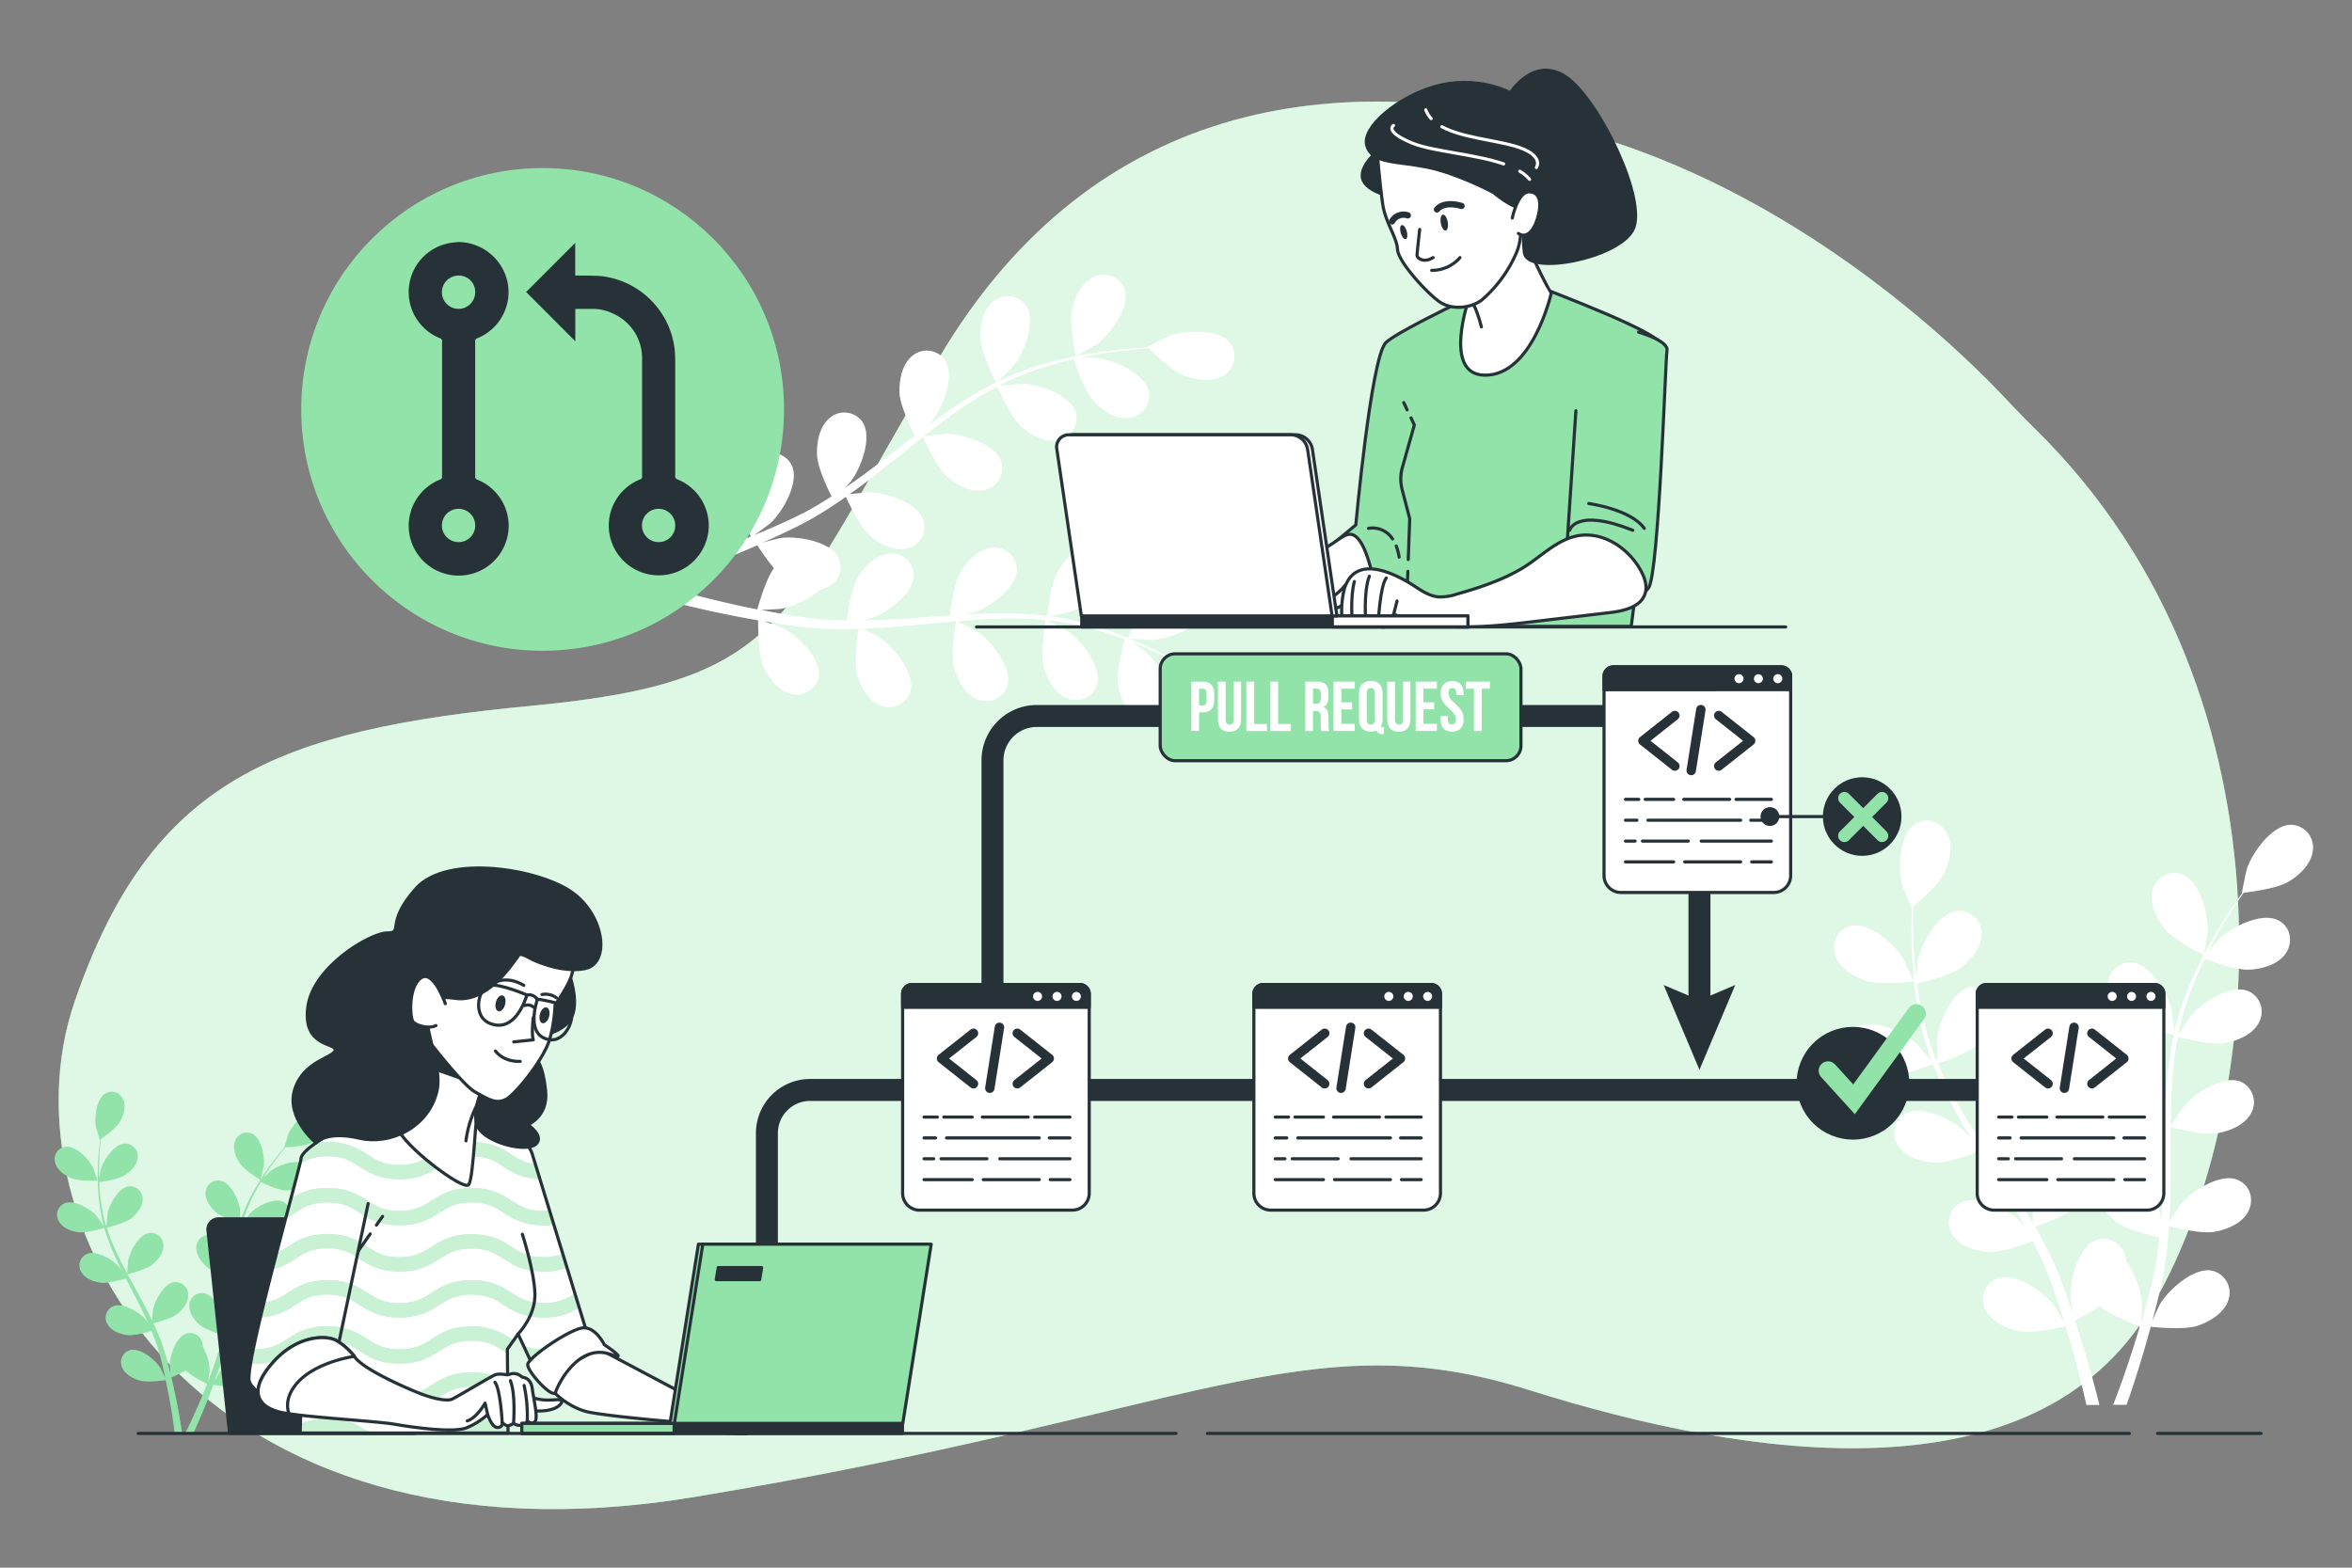 <svg xmlns="http://www.w3.org/2000/svg" viewBox="0 0 750 500"><rect x="0" y="0" width="750" height="500" fill="#808080" stroke="none"/><g id="freepik--background-simple--inject-33"><path d="M648.85,136.69q-4.08-4-8-8.18c-13.35-14.41-63-64-130.88-84.68C430.08,19.47,349.21,30.19,299.51,114S251.77,217.27,169.92,225.06,48.12,248.45,23.76,319.58s39,184.16,197.8,157.85,194.88-56.51,266-34.1S648.35,478.41,685.37,418C721.8,358.56,736.54,222.72,648.85,136.69Z" style="fill:#92E3A9"></path><path d="M648.85,136.69q-4.08-4-8-8.18c-13.35-14.41-63-64-130.88-84.68C430.08,19.47,349.21,30.19,299.51,114S251.77,217.27,169.92,225.06,48.12,248.45,23.76,319.58s39,184.16,197.8,157.85,194.88-56.51,266-34.1S648.35,478.41,685.37,418C721.8,358.56,736.54,222.72,648.85,136.69Z" style="fill:#fff;opacity:0.7"></path><path d="M702.71,304.65c.1.05,1.24-7.25,1.26-7.72.22-5.42-2.54-16-8.25-18.12a7.19,7.19,0,0,0-9.32,5.26c-1.06,4.16,1.27,8.9,3.8,12.07C693.16,299.87,702.7,304.64,702.71,304.65Z" style="fill:#fff"></path><path d="M595.09,312.84c4.53,1.47,15.12.19,15.13.19s-3-6.73-3.21-7.13c-2.8-4.65-11-12-16.87-10.57-4.27,1-6.24,5.56-4.87,9.53S591.24,311.58,595.09,312.84Z" style="fill:#fff"></path><path d="M730.63,263.07c-6.08-.06-12.42,8.88-14.13,14-.15.45-1.67,7.67-1.56,7.66h.13c-1,1.4-2.08,2.92-3.21,4.6-2.07,3.12-4.38,6.66-6.63,10.69a126.54,126.54,0,0,0-6.66,13.34,93.29,93.29,0,0,0-5.25,15.83c0,.06,0,.13,0,.19-.14-1.77-.7-6.72-.79-7.1-1.22-5.28-6.68-14.79-12.74-15.3a7.2,7.2,0,0,0-7.6,7.54c.07,4.29,3.58,8.25,6.85,10.64,3.69,2.7,13.39,4.71,14.17,4.87a126.38,126.38,0,0,0-2.37,16.82c-.26,3.29-.42,6.62-.54,9.95-.17-1.53-.34-2.9-.38-3.09-1.22-5.28-6.68-14.79-12.74-15.3a7.2,7.2,0,0,0-7.6,7.54c.07,4.29,3.57,8.25,6.85,10.64s11.56,4.31,13.75,4.78c0,1.28-.08,2.55-.11,3.83-.13,6.15-.23,12.28-.52,18.28-.1,2.12-.28,4.2-.44,6.29-.16-1.36-.3-2.51-.34-2.68-1.22-5.29-6.68-14.79-12.74-15.31-4.36-.37-7.66,3.35-7.6,7.55s3.58,8.24,6.85,10.64,10.76,4.12,13.35,4.69c-.23,2.13-.47,4.26-.79,6.31-.26,1.4-.4,2.76-.74,4.15s-.59,2.74-.89,4.1c-.66,2.58-1.33,5.26-2,7.76-.49,1.75-1,3.41-1.47,5.08.13-2.11.28-6.24.26-6.58a28,28,0,0,0-5-13.16,8.3,8.3,0,0,0-.26-1.57,7.2,7.2,0,0,0-9.35-5.22c-5.69,2.13-8.39,12.75-8.14,18.17,0,.32.56,3.78,1,5.95-.42-1.24-.81-2.46-1.26-3.73-.87-2.52-1.81-5-2.81-7.71l-1.6-3.88c-.51-1.3-1.21-2.62-1.81-4-1.47-3-3.1-6.06-4.81-9.07,2.21-.76,10-3.59,13-6.37s6-7.12,5.51-11.38a7.2,7.2,0,0,0-8.45-6.58c-6,1.25-10.23,11.34-10.8,16.74,0,.33,0,4.25,0,6.4-1.05-1.79-2.08-3.59-3.19-5.38-3.22-5.15-6.64-10.26-10-15.37q-1.54-2.36-3.07-4.71c.79-.27,10.14-3.43,13.47-6.54,3-2.77,6-7.12,5.51-11.39a7.19,7.19,0,0,0-8.45-6.57c-5.95,1.24-10.23,11.33-10.8,16.73,0,.41,0,6,.08,7.48-2.25-3.46-4.46-6.93-6.5-10.44a125.26,125.26,0,0,1-7.4-14.67c.37-.12,10.14-3.37,13.55-6.56,3-2.77,6-7.12,5.51-11.39a7.18,7.18,0,0,0-8.44-6.57c-5.95,1.24-10.23,11.33-10.81,16.73,0,.35,0,4.65.06,6.69l-.34.08a92.31,92.31,0,0,1-4.66-15.86c-.64-3-1.07-5.84-1.44-8.65,1.89-.42,10.47-2.43,13.86-5s6.7-6.42,6.73-10.71a7.19,7.19,0,0,0-7.68-7.46c-6,.58-11.41,10.14-12.57,15.44-.07.29-.39,3.29-.59,5.48-.14-1.27-.31-2.58-.43-3.8-.44-4.57-.56-8.79-.64-12.52,0-2.13,0-4.05,0-5.85,1.63-1.37,8.15-7,9.95-10.74s3-8.79,1-12.6-6.58-5.47-10.25-3.09c-5.1,3.31-5.46,14.26-4.05,19.5.13.46,2.85,7.32,2.93,7.25l.1-.08c-.07,1.73-.12,3.58-.14,5.61,0,3.74,0,8,.37,12.58a129.69,129.69,0,0,0,1.8,14.79,94,94,0,0,0,4.36,16.1l.07.18c-1.09-1.4-4.29-5.21-4.57-5.48-3.94-3.74-13.74-8.65-19.07-5.74a7.19,7.19,0,0,0-2.18,10.48c2.43,3.54,7.53,4.91,11.58,5.1,4.57.22,13.77-3.46,14.5-3.76a128.21,128.21,0,0,0,7.31,15.34c1.6,2.89,3.3,5.75,5,8.6-1-1.18-1.88-2.23-2-2.36-3.94-3.74-13.74-8.65-19.07-5.74-3.85,2.09-4.55,7-2.18,10.48s7.53,4.9,11.58,5.1,12-2.79,14.1-3.6l2,3.25c3.28,5.2,6.58,10.37,9.65,15.54,1.09,1.82,2.09,3.65,3.1,5.48-.88-1.05-1.63-1.92-1.76-2-3.93-3.74-13.73-8.65-19.07-5.74a7.19,7.19,0,0,0-2.17,10.48c2.42,3.54,7.53,4.91,11.57,5.1s11.25-2.5,13.73-3.46c1,1.91,2,3.82,2.82,5.71.56,1.3,1.19,2.52,1.67,3.86s1,2.62,1.52,3.91c.88,2.53,1.79,5.13,2.58,7.61.57,1.72,1.07,3.38,1.58,5-1.06-1.83-3.2-5.36-3.42-5.63-3.32-4.29-12.26-10.63-18-8.56a7.19,7.19,0,0,0-3.74,10c1.86,3.86,6.7,6,10.68,6.79,4.37.88,13.66-1.23,14.82-1.5.84,2.76,1.63,5.45,2.33,8,1.83,6.57,3.25,12.37,4.32,17.06h4.11c-1.21-4.87-2.84-11-5-18.06-.84-2.8-1.8-5.78-2.8-8.82a79.14,79.14,0,0,0,7.89-4.7c3.42,3.05,11.74,6.19,12.81,6.59-.82,2.76-1.64,5.44-2.46,7.95-2.16,6.7-4.24,12.47-6,17h4.23c1.54-4.42,3.33-9.8,5.17-16,.84-2.8,1.69-5.81,2.53-8.9,1.16.12,10.66,1.1,14.9-.3,3.85-1.28,8.4-4,9.78-8a7.2,7.2,0,0,0-4.92-9.51c-5.93-1.36-14,6-16.82,10.67-.17.27-1.61,3.45-2.49,5.48.33-1.27.67-2.5,1-3.81.68-2.58,1.27-5.18,1.92-8,.26-1.36.53-2.74.8-4.12s.44-2.86.67-4.3c.46-3.35.76-6.77,1-10.22,2.26.58,10.33,2.53,14.35,1.85s8.9-2.65,10.88-6.45.64-8.53-3.43-10.14c-5.64-2.25-14.78,3.81-18.24,8-.21.26-2.35,3.54-3.49,5.37.12-2.08.25-4.15.3-6.25.16-6.07.13-12.22.12-18.35,0-1.88,0-3.75,0-5.63.8.22,10.34,2.74,14.84,2,4-.68,8.9-2.65,10.88-6.46A7.2,7.2,0,0,0,714.5,345c-5.65-2.24-14.79,3.81-18.24,8-.26.31-3.34,5-4.06,6.28,0-4.13.1-8.24.33-12.3a127.61,127.61,0,0,1,1.92-16.31c.38.1,10.32,2.78,14.93,2,4-.68,8.9-2.65,10.88-6.46a7.19,7.19,0,0,0-3.42-10.14c-5.65-2.24-14.79,3.81-18.24,8-.23.27-2.57,3.87-3.65,5.61l-.32-.13a93.38,93.38,0,0,1,4.85-15.79c1.12-2.83,2.34-5.47,3.58-8,1.81.69,10.07,3.75,14.29,3.5,4-.23,9.14-1.65,11.53-5.22s1.58-8.4-2.29-10.45c-5.37-2.86-15.11,2.16-19,5.94-.21.2-2.13,2.53-3.51,4.25.58-1.14,1.16-2.33,1.74-3.41,2.16-4.05,4.38-7.64,6.38-10.79,1.15-1.79,2.22-3.38,3.24-4.86,2.12-.25,10.66-1.35,14.23-3.47s7.34-5.68,7.82-9.95A7.19,7.19,0,0,0,730.63,263.07Z" style="fill:#fff"></path><path d="M595.09,312.84c4.53,1.47,15.12.19,15.13.19s-3-6.73-3.21-7.13c-2.8-4.65-11-12-16.87-10.57-4.27,1-6.24,5.56-4.87,9.53S591.24,311.58,595.09,312.84Z" style="fill:#fff;opacity:0.3"></path><path d="M702.71,304.65c.1.05,1.24-7.25,1.26-7.72.22-5.42-2.54-16-8.25-18.12a7.19,7.19,0,0,0-9.32,5.26c-1.06,4.16,1.27,8.9,3.8,12.07C693.16,299.87,702.7,304.64,702.71,304.65Z" style="fill:#fff;opacity:0.3"></path><path d="M730.63,263.07c-6.08-.06-12.42,8.88-14.13,14-.15.45-1.67,7.67-1.56,7.66h.13c-1,1.4-2.08,2.92-3.21,4.6-2.07,3.12-4.38,6.66-6.63,10.69a126.54,126.54,0,0,0-6.66,13.34,93.29,93.29,0,0,0-5.25,15.83c0,.06,0,.13,0,.19-.14-1.77-.7-6.72-.79-7.1-1.22-5.28-6.68-14.79-12.74-15.3a7.2,7.2,0,0,0-7.6,7.54c.07,4.29,3.58,8.25,6.85,10.64,3.69,2.7,13.39,4.71,14.17,4.87a126.38,126.38,0,0,0-2.37,16.82c-.26,3.29-.42,6.62-.54,9.95-.17-1.53-.34-2.9-.38-3.09-1.22-5.28-6.68-14.79-12.74-15.3a7.2,7.2,0,0,0-7.6,7.54c.07,4.29,3.57,8.25,6.85,10.64s11.56,4.31,13.75,4.78c0,1.28-.08,2.55-.11,3.83-.13,6.15-.23,12.28-.52,18.28-.1,2.12-.28,4.2-.44,6.29-.16-1.36-.3-2.51-.34-2.68-1.22-5.29-6.68-14.79-12.74-15.31-4.36-.37-7.66,3.35-7.6,7.55s3.58,8.24,6.85,10.64,10.76,4.12,13.35,4.69c-.23,2.13-.47,4.26-.79,6.31-.26,1.4-.4,2.76-.74,4.15s-.59,2.74-.89,4.1c-.66,2.58-1.33,5.26-2,7.76-.49,1.75-1,3.41-1.47,5.08.13-2.11.28-6.24.26-6.58a28,28,0,0,0-5-13.16,8.3,8.3,0,0,0-.26-1.57,7.2,7.2,0,0,0-9.35-5.22c-5.69,2.13-8.39,12.75-8.14,18.17,0,.32.56,3.78,1,5.95-.42-1.24-.81-2.46-1.26-3.73-.87-2.52-1.81-5-2.81-7.71l-1.6-3.88c-.51-1.3-1.21-2.62-1.81-4-1.47-3-3.1-6.06-4.81-9.07,2.21-.76,10-3.59,13-6.37s6-7.12,5.51-11.38a7.2,7.2,0,0,0-8.45-6.58c-6,1.25-10.23,11.34-10.8,16.74,0,.33,0,4.25,0,6.4-1.05-1.79-2.08-3.59-3.19-5.38-3.22-5.15-6.64-10.26-10-15.37q-1.54-2.36-3.07-4.71c.79-.27,10.14-3.43,13.47-6.54,3-2.77,6-7.12,5.51-11.39a7.19,7.19,0,0,0-8.45-6.57c-5.95,1.24-10.23,11.33-10.8,16.73,0,.41,0,6,.08,7.48-2.25-3.46-4.46-6.93-6.5-10.44a125.26,125.26,0,0,1-7.4-14.67c.37-.12,10.14-3.37,13.55-6.56,3-2.77,6-7.12,5.51-11.39a7.18,7.18,0,0,0-8.44-6.57c-5.95,1.24-10.23,11.33-10.81,16.73,0,.35,0,4.65.06,6.69l-.34.08a92.31,92.31,0,0,1-4.66-15.86c-.64-3-1.07-5.84-1.44-8.65,1.89-.42,10.47-2.43,13.86-5s6.7-6.42,6.73-10.71a7.19,7.19,0,0,0-7.68-7.46c-6,.58-11.41,10.14-12.57,15.44-.07.29-.39,3.29-.59,5.48-.14-1.27-.31-2.58-.43-3.8-.44-4.57-.56-8.79-.64-12.52,0-2.13,0-4.05,0-5.85,1.63-1.37,8.15-7,9.95-10.74s3-8.79,1-12.6-6.58-5.47-10.25-3.09c-5.1,3.31-5.46,14.26-4.05,19.5.13.46,2.85,7.32,2.93,7.25l.1-.08c-.07,1.73-.12,3.58-.14,5.61,0,3.74,0,8,.37,12.58a129.69,129.69,0,0,0,1.8,14.79,94,94,0,0,0,4.36,16.1l.07.18c-1.09-1.4-4.29-5.21-4.57-5.48-3.94-3.74-13.74-8.65-19.07-5.74a7.19,7.19,0,0,0-2.18,10.48c2.43,3.54,7.53,4.91,11.58,5.1,4.57.22,13.77-3.46,14.5-3.76a128.21,128.21,0,0,0,7.31,15.34c1.6,2.89,3.3,5.75,5,8.6-1-1.18-1.88-2.23-2-2.36-3.94-3.74-13.74-8.65-19.07-5.74-3.85,2.09-4.55,7-2.18,10.48s7.53,4.9,11.58,5.1,12-2.79,14.1-3.6l2,3.25c3.28,5.2,6.58,10.37,9.65,15.54,1.09,1.82,2.09,3.65,3.1,5.48-.88-1.05-1.63-1.92-1.76-2-3.93-3.74-13.73-8.65-19.07-5.74a7.19,7.19,0,0,0-2.17,10.48c2.42,3.54,7.53,4.91,11.57,5.1s11.25-2.5,13.73-3.46c1,1.91,2,3.82,2.82,5.71.56,1.3,1.19,2.52,1.67,3.86s1,2.62,1.52,3.91c.88,2.53,1.79,5.13,2.58,7.61.57,1.72,1.07,3.38,1.58,5-1.06-1.83-3.2-5.36-3.42-5.63-3.32-4.29-12.26-10.63-18-8.56a7.19,7.19,0,0,0-3.74,10c1.86,3.86,6.7,6,10.68,6.79,4.37.88,13.66-1.23,14.82-1.5.84,2.76,1.63,5.45,2.33,8,1.83,6.57,3.25,12.37,4.32,17.06h4.11c-1.21-4.87-2.84-11-5-18.06-.84-2.8-1.8-5.78-2.8-8.82a79.14,79.14,0,0,0,7.89-4.7c3.42,3.05,11.74,6.19,12.81,6.59-.82,2.76-1.64,5.44-2.46,7.95-2.16,6.7-4.24,12.47-6,17h4.23c1.54-4.42,3.33-9.8,5.17-16,.84-2.8,1.69-5.81,2.53-8.9,1.16.12,10.66,1.1,14.9-.3,3.85-1.28,8.4-4,9.78-8a7.2,7.2,0,0,0-4.92-9.51c-5.93-1.36-14,6-16.82,10.67-.17.27-1.61,3.45-2.49,5.48.33-1.27.67-2.5,1-3.81.68-2.58,1.27-5.18,1.92-8,.26-1.36.53-2.74.8-4.12s.44-2.86.67-4.3c.46-3.35.76-6.77,1-10.22,2.26.58,10.33,2.53,14.35,1.85s8.9-2.65,10.88-6.45.64-8.53-3.43-10.14c-5.64-2.25-14.78,3.81-18.24,8-.21.26-2.35,3.54-3.49,5.37.12-2.08.25-4.15.3-6.25.16-6.07.13-12.22.12-18.35,0-1.88,0-3.75,0-5.63.8.22,10.34,2.74,14.84,2,4-.68,8.9-2.65,10.88-6.46A7.2,7.2,0,0,0,714.5,345c-5.65-2.24-14.79,3.81-18.24,8-.26.31-3.34,5-4.06,6.28,0-4.13.1-8.24.33-12.3a127.61,127.61,0,0,1,1.92-16.31c.38.1,10.32,2.78,14.93,2,4-.68,8.9-2.65,10.88-6.46a7.19,7.19,0,0,0-3.42-10.14c-5.65-2.24-14.79,3.81-18.24,8-.23.27-2.57,3.87-3.65,5.61l-.32-.13a93.38,93.38,0,0,1,4.85-15.79c1.12-2.83,2.34-5.47,3.58-8,1.81.69,10.07,3.75,14.29,3.5,4-.23,9.14-1.65,11.53-5.22s1.58-8.4-2.29-10.45c-5.37-2.86-15.11,2.16-19,5.94-.21.2-2.13,2.53-3.51,4.25.58-1.14,1.16-2.33,1.74-3.41,2.16-4.05,4.38-7.64,6.38-10.79,1.15-1.79,2.22-3.38,3.24-4.86,2.12-.25,10.66-1.35,14.23-3.47s7.34-5.68,7.82-9.95A7.19,7.19,0,0,0,730.63,263.07Z" style="fill:#fff;opacity:0.3"></path><path d="M359.71,203.56c0,.1,7.22.56,7.69.53,5.34-.28,15.49-4,17-9.74a7.08,7.08,0,0,0-6-8.66c-4.17-.67-8.61,2.05-11.5,4.82C363.53,193.76,359.72,203.56,359.71,203.56Z" style="fill:#fff"></path><path d="M341.85,98.72c-1,4.57,1.2,14.85,1.2,14.86s6.33-3.52,6.7-3.8c4.3-3.17,10.74-11.84,8.83-17.52-1.37-4.09-6-5.61-9.8-3.9S342.73,94.82,341.85,98.72Z" style="fill:#fff"></path><path d="M312.64,108.05c.21,4.5,4.66,13.19,5,13.88a126.37,126.37,0,0,0-14.38,8.57c-2.69,1.83-5.34,3.76-8,5.73,1.07-1.08,2-2,2.14-2.2,3.31-4.2,7.23-14.26,3.89-19.23a7.09,7.09,0,0,0-10.48-1.18c-3.25,2.7-4.13,7.84-3.95,11.83S290.72,137,291.71,139c-1,.76-2,1.51-3,2.28-4.8,3.7-9.57,7.4-14.36,10.89-1.69,1.23-3.4,2.38-5.1,3.54.95-1,1.74-1.78,1.85-1.91,3.3-4.2,7.23-14.27,3.89-19.24a7.09,7.09,0,0,0-10.49-1.17c-3.25,2.7-4.12,7.83-3.94,11.82S264,156,265.19,158.33c-1.78,1.13-3.56,2.26-5.34,3.28-1.23.67-2.36,1.4-3.64,2l-3.7,1.84c-2.39,1.09-4.86,2.23-7.22,3.23-1.64.71-3.22,1.35-4.8,2,1.69-1.21,5-3.64,5.21-3.87,3.91-3.65,9.31-13,6.76-18.42a7.09,7.09,0,0,0-10.18-2.76c-3.63,2.18-5.27,7.12-5.7,11.09-.46,4.38,2.45,13.3,2.83,14.41-2.63,1.07-5.2,2.1-7.63,3-8.42,3.21-15.55,5.57-20.56,7.16l.77,4,.44-.15c5-1.71,12.2-4.25,20.65-7.69,2.67-1.08,5.5-2.29,8.4-3.56a79.19,79.19,0,0,0,5.33,7.32c-2.68,3.64-5,12.08-5.3,13.18-2.78-.56-5.48-1.12-8-1.69-8.8-2-16.06-3.93-21.11-5.38l.84,4.38c5,1.28,11.65,2.89,19.53,4.47,2.82.57,5.85,1.13,9,1.67,0,1.15-.11,10.55,1.65,14.59,1.6,3.66,4.66,7.87,8.77,8.86a7.09,7.09,0,0,0,8.88-5.7c.8-5.93-7.17-13.22-12-15.53-.28-.13-3.54-1.26-5.6-1.94,1.27.22,2.51.44,3.82.64,2.6.42,5.2.77,8,1.15l4.12.41c1.37.17,2.84.17,4.27.27,3.33.14,6.71.13,10.12,0-.36,2.28-1.54,10.37-.51,14.25s3.42,8.49,7.33,10.09a7.09,7.09,0,0,0,9.64-4.29c1.69-5.74-5.09-14.16-9.51-17.16-.28-.19-3.69-2-5.59-3,2.05-.07,4.09-.13,6.16-.27,6-.4,12-1,18-1.55,1.85-.18,3.68-.33,5.53-.48-.14.8-1.75,10.4-.59,14.74,1,3.86,3.41,8.49,7.33,10.09a7.08,7.08,0,0,0,9.63-4.29c1.69-5.74-5.08-14.16-9.5-17.16-.34-.23-5.26-2.82-6.54-3.41,4.05-.35,8.1-.66,12.09-.8a125.64,125.64,0,0,1,16.19.4c-.07.38-1.79,10.38-.6,14.83,1,3.86,3.41,8.49,7.32,10.08s8.43-.14,9.64-4.28c1.69-5.75-5.08-14.16-9.51-17.17-.29-.19-4-2.17-5.83-3.06l.09-.33a90.64,90.64,0,0,1,15.94,3.32c2.87.83,5.57,1.79,8.18,2.78-.51,1.83-2.76,10.22-2.13,14.34.6,4,2.46,8.82,6.17,10.83a7.09,7.09,0,0,0,10.06-3.2c2.3-5.52-3.51-14.63-7.57-18.1-.22-.19-2.68-1.86-4.49-3.06,1.17.47,2.39.93,3.5,1.39,4.18,1.75,7.9,3.61,11.18,5.28,1.85,1,3.51,1.87,5.06,2.74.43,2.06,2.29,10.33,4.7,13.64s6.24,6.69,10.47,6.76a7.09,7.09,0,0,0,7.45-7.47c-.5-6-9.85-11.37-15.06-12.58-.45-.11-7.68-.94-7.66-.83l0,.13c-1.47-.87-3.06-1.78-4.81-2.74-3.25-1.74-6.94-3.68-11.1-5.53a125.93,125.93,0,0,0-13.69-5.31,92.78,92.78,0,0,0-16-3.71h-.2c1.73-.31,6.53-1.31,6.9-1.43,5.07-1.68,13.9-7.91,13.85-13.9a7.09,7.09,0,0,0-8.09-6.76c-4.2.46-7.77,4.25-9.82,7.68-2.31,3.87-3.4,13.58-3.48,14.35a126,126,0,0,0-16.72-.79c-3.26.05-6.53.19-9.81.38,1.48-.31,2.81-.59,3-.65,5.08-1.68,13.9-7.91,13.85-13.9a7.09,7.09,0,0,0-8.09-6.77c-4.2.46-7.76,4.26-9.81,7.69s-3.18,11.74-3.44,13.93l-3.77.24c-6,.44-12.06.89-18,1.16-2.09.1-4.15.11-6.21.14,1.32-.28,2.43-.52,2.6-.57,5.07-1.68,13.9-7.91,13.85-13.9a7.09,7.09,0,0,0-8.09-6.77c-4.2.46-7.77,4.26-9.82,7.69s-3.06,10.93-3.38,13.53c-2.11,0-4.22-.07-6.27-.2-1.39-.12-2.74-.14-4.13-.34l-4.11-.51c-2.6-.41-5.28-.82-7.8-1.29-1.76-.32-3.43-.65-5.12-1,2.08-.07,6.15-.3,6.49-.36a27.51,27.51,0,0,0,12.44-6.15,8.72,8.72,0,0,0,1.52-.4,7.09,7.09,0,0,0,4.27-9.65c-2.61-5.39-13.28-7.07-18.58-6.33-.31.05-3.65.9-5.74,1.47,1.18-.52,2.33-1,3.54-1.57,2.4-1.08,4.76-2.23,7.31-3.46l3.66-1.92c1.23-.62,2.46-1.43,3.71-2.14,2.85-1.72,5.66-3.6,8.45-5.55,1,2.1,4.44,9.5,7.44,12.16s7.53,5.2,11.68,4.37a7.08,7.08,0,0,0,5.67-8.89c-1.76-5.72-12-9-17.4-9.07-.33,0-4.17.38-6.28.63,1.67-1.19,3.34-2.37,5-3.63,4.76-3.62,9.46-7.44,14.17-11.23,1.44-1.17,2.89-2.31,4.34-3.45.33.75,4.28,9.64,7.64,12.62,3,2.65,7.53,5.2,11.68,4.37a7.09,7.09,0,0,0,5.67-8.89c-1.76-5.73-12.05-9-17.4-9.07-.4,0-5.93.55-7.33.76,3.19-2.53,6.39-5,9.65-7.34A124.24,124.24,0,0,1,318,123.31c.15.35,4.23,9.64,7.68,12.7,3,2.65,7.53,5.19,11.67,4.36a7.09,7.09,0,0,0,5.68-8.89c-1.76-5.72-12.06-9-17.4-9.07-.35,0-4.57.42-6.57.66,0-.18,0-.14-.1-.32a91.42,91.42,0,0,1,15.13-6c2.86-.89,5.64-1.58,8.36-2.2.58,1.81,3.34,10,6.13,13.14s6.92,6,11.13,5.63a7.1,7.1,0,0,0,6.62-8.22c-1.13-5.88-11-10.27-16.3-10.92-.29,0-3.27-.08-5.43-.07,1.23-.26,2.5-.55,3.68-.77,4.45-.85,8.58-1.36,12.23-1.77,2.09-.22,4-.38,5.74-.51,1.5,1.48,7.61,7.35,11.45,8.78s8.89,2.14,12.46-.13a7.09,7.09,0,0,0,2.09-10.34c-3.71-4.7-14.49-4-19.5-2.19-.44.16-6.92,3.46-6.84,3.54l.09.09c-1.71.09-3.53.2-5.52.37-3.68.34-7.82.75-12.31,1.51a126.23,126.23,0,0,0-14.35,3.12,92.29,92.29,0,0,0-15.4,5.74l-.17.1c1.27-1.21,4.72-4.7,5-5,3.31-4.2,7.23-14.26,3.89-19.23a7.09,7.09,0,0,0-10.48-1.18C313.34,98.92,312.46,104.06,312.64,108.05Z" style="fill:#fff"></path><path d="M341.85,98.72c-1,4.57,1.2,14.85,1.2,14.86s6.33-3.52,6.7-3.8c4.3-3.17,10.74-11.84,8.83-17.52-1.37-4.09-6-5.61-9.8-3.9S342.73,94.82,341.85,98.72Z" style="fill:#fff;opacity:0.3"></path><path d="M359.71,203.56c0,.1,7.22.56,7.69.53,5.34-.28,15.49-4,17-9.74a7.08,7.08,0,0,0-6-8.66c-4.17-.67-8.61,2.05-11.5,4.82C363.53,193.76,359.72,203.56,359.71,203.56Z" style="fill:#fff;opacity:0.3"></path><path d="M312.64,108.05c.21,4.5,4.66,13.19,5,13.88a126.37,126.37,0,0,0-14.38,8.57c-2.69,1.83-5.34,3.76-8,5.73,1.07-1.08,2-2,2.14-2.2,3.31-4.2,7.23-14.26,3.89-19.23a7.09,7.09,0,0,0-10.48-1.18c-3.25,2.7-4.13,7.84-3.95,11.83S290.72,137,291.71,139c-1,.76-2,1.51-3,2.28-4.8,3.7-9.57,7.4-14.36,10.89-1.69,1.23-3.4,2.38-5.1,3.54.95-1,1.74-1.78,1.85-1.91,3.3-4.2,7.23-14.27,3.89-19.24a7.09,7.09,0,0,0-10.49-1.17c-3.25,2.7-4.12,7.83-3.94,11.82S264,156,265.19,158.33c-1.78,1.13-3.56,2.26-5.34,3.28-1.23.67-2.36,1.4-3.64,2l-3.7,1.84c-2.39,1.09-4.86,2.23-7.22,3.23-1.64.71-3.22,1.35-4.8,2,1.69-1.21,5-3.64,5.21-3.87,3.91-3.65,9.31-13,6.76-18.42a7.09,7.09,0,0,0-10.18-2.76c-3.63,2.18-5.27,7.12-5.7,11.09-.46,4.38,2.45,13.3,2.83,14.41-2.63,1.07-5.2,2.1-7.63,3-8.42,3.21-15.55,5.57-20.56,7.16l.77,4,.44-.15c5-1.71,12.2-4.25,20.65-7.69,2.67-1.08,5.5-2.29,8.4-3.56a79.19,79.19,0,0,0,5.33,7.32c-2.68,3.64-5,12.08-5.3,13.18-2.78-.56-5.48-1.12-8-1.69-8.8-2-16.06-3.93-21.11-5.38l.84,4.38c5,1.28,11.65,2.89,19.53,4.47,2.82.57,5.85,1.13,9,1.67,0,1.15-.11,10.55,1.65,14.59,1.6,3.66,4.66,7.87,8.77,8.86a7.09,7.09,0,0,0,8.88-5.7c.8-5.93-7.17-13.22-12-15.53-.28-.13-3.54-1.26-5.6-1.94,1.27.22,2.51.44,3.82.64,2.6.42,5.2.77,8,1.15l4.12.41c1.37.17,2.84.17,4.27.27,3.33.14,6.71.13,10.12,0-.36,2.28-1.54,10.37-.51,14.25s3.42,8.49,7.33,10.09a7.09,7.09,0,0,0,9.64-4.29c1.69-5.74-5.09-14.16-9.51-17.16-.28-.19-3.69-2-5.59-3,2.05-.07,4.09-.13,6.16-.27,6-.4,12-1,18-1.55,1.85-.18,3.68-.33,5.53-.48-.14.8-1.75,10.4-.59,14.74,1,3.86,3.41,8.49,7.33,10.09a7.08,7.08,0,0,0,9.63-4.29c1.69-5.74-5.08-14.16-9.5-17.16-.34-.23-5.26-2.82-6.54-3.41,4.05-.35,8.1-.66,12.09-.8a125.64,125.64,0,0,1,16.19.4c-.07.38-1.79,10.38-.6,14.83,1,3.86,3.41,8.49,7.32,10.08s8.43-.14,9.64-4.28c1.69-5.75-5.08-14.16-9.51-17.17-.29-.19-4-2.17-5.83-3.06l.09-.33a90.64,90.64,0,0,1,15.94,3.32c2.87.83,5.57,1.79,8.18,2.78-.51,1.83-2.76,10.22-2.13,14.34.6,4,2.46,8.82,6.17,10.83a7.09,7.09,0,0,0,10.06-3.2c2.3-5.52-3.51-14.63-7.57-18.1-.22-.19-2.68-1.86-4.49-3.06,1.17.47,2.39.93,3.5,1.39,4.18,1.75,7.9,3.61,11.18,5.28,1.85,1,3.51,1.87,5.06,2.74.43,2.06,2.29,10.33,4.7,13.64s6.24,6.69,10.47,6.76a7.09,7.09,0,0,0,7.45-7.47c-.5-6-9.85-11.37-15.06-12.58-.45-.11-7.68-.94-7.66-.83l0,.13c-1.47-.87-3.06-1.78-4.81-2.74-3.25-1.74-6.94-3.68-11.1-5.53a125.93,125.93,0,0,0-13.69-5.31,92.78,92.78,0,0,0-16-3.71h-.2c1.73-.31,6.53-1.31,6.9-1.43,5.07-1.68,13.9-7.91,13.85-13.9a7.09,7.09,0,0,0-8.09-6.76c-4.2.46-7.77,4.25-9.82,7.68-2.31,3.87-3.4,13.58-3.48,14.35a126,126,0,0,0-16.72-.79c-3.26.05-6.53.19-9.81.38,1.48-.31,2.81-.59,3-.65,5.08-1.68,13.9-7.91,13.85-13.9a7.09,7.09,0,0,0-8.09-6.77c-4.2.46-7.76,4.26-9.81,7.69s-3.18,11.74-3.44,13.93l-3.77.24c-6,.44-12.06.89-18,1.16-2.09.1-4.15.11-6.21.14,1.32-.28,2.43-.52,2.6-.57,5.07-1.68,13.9-7.91,13.85-13.9a7.09,7.09,0,0,0-8.09-6.77c-4.2.46-7.77,4.26-9.82,7.69s-3.06,10.93-3.38,13.53c-2.11,0-4.22-.07-6.27-.2-1.39-.12-2.74-.14-4.13-.34l-4.11-.51c-2.6-.41-5.28-.82-7.8-1.29-1.76-.32-3.43-.65-5.12-1,2.08-.07,6.15-.3,6.49-.36a27.51,27.51,0,0,0,12.44-6.15,8.72,8.72,0,0,0,1.52-.4,7.09,7.09,0,0,0,4.27-9.65c-2.61-5.39-13.28-7.07-18.58-6.33-.31.05-3.65.9-5.74,1.47,1.18-.52,2.33-1,3.54-1.57,2.4-1.08,4.76-2.23,7.31-3.46l3.66-1.92c1.23-.62,2.46-1.43,3.71-2.14,2.85-1.72,5.66-3.6,8.45-5.55,1,2.1,4.44,9.5,7.44,12.16s7.53,5.2,11.68,4.37a7.08,7.08,0,0,0,5.67-8.89c-1.76-5.72-12-9-17.4-9.07-.33,0-4.17.38-6.28.63,1.67-1.19,3.34-2.37,5-3.63,4.76-3.62,9.46-7.44,14.17-11.23,1.44-1.17,2.89-2.31,4.34-3.45.33.75,4.28,9.64,7.64,12.62,3,2.65,7.53,5.2,11.68,4.37a7.09,7.09,0,0,0,5.67-8.89c-1.76-5.73-12.05-9-17.4-9.07-.4,0-5.93.55-7.33.76,3.19-2.53,6.39-5,9.65-7.34A124.24,124.24,0,0,1,318,123.31c.15.35,4.23,9.64,7.68,12.7,3,2.65,7.53,5.19,11.67,4.36a7.09,7.09,0,0,0,5.68-8.89c-1.76-5.72-12.06-9-17.4-9.07-.35,0-4.57.42-6.57.66,0-.18,0-.14-.1-.32a91.42,91.42,0,0,1,15.13-6c2.86-.89,5.64-1.58,8.36-2.2.58,1.81,3.34,10,6.13,13.14s6.92,6,11.13,5.63a7.1,7.1,0,0,0,6.62-8.22c-1.13-5.88-11-10.27-16.3-10.92-.29,0-3.27-.08-5.43-.07,1.23-.26,2.5-.55,3.68-.77,4.45-.85,8.58-1.36,12.23-1.77,2.09-.22,4-.38,5.74-.51,1.5,1.48,7.61,7.35,11.45,8.78s8.89,2.14,12.46-.13a7.09,7.09,0,0,0,2.09-10.34c-3.71-4.7-14.49-4-19.5-2.19-.44.16-6.92,3.46-6.84,3.54l.09.09c-1.71.09-3.53.2-5.52.37-3.68.34-7.82.75-12.31,1.51a126.23,126.23,0,0,0-14.35,3.12,92.29,92.29,0,0,0-15.4,5.74l-.17.1c1.27-1.21,4.72-4.7,5-5,3.31-4.2,7.23-14.26,3.89-19.23a7.09,7.09,0,0,0-10.48-1.18C313.34,98.92,312.46,104.06,312.64,108.05Z" style="fill:#fff;opacity:0.3"></path></g><g id="freepik--Plant--inject-33"><path d="M83,376.3c.06,0,1-4,1.07-4.24.38-3-.65-9.05-3.73-10.49a4,4,0,0,0-5.44,2.49c-.79,2.27.28,5,1.54,6.9C77.93,373.18,83,376.29,83,376.3Z" style="fill:#92E3A9"></path><path d="M22.7,375.74c2.45,1,8.41.82,8.42.82s-1.33-3.88-1.45-4.12c-1.34-2.72-5.54-7.18-8.9-6.69a4,4,0,0,0-3.16,5.08C18.2,373.16,20.61,374.86,22.7,375.74Z" style="fill:#92E3A9"></path><path d="M25,393c2.53.34,7.83-1.27,8.25-1.4a71.83,71.83,0,0,0,3.34,8.89c.75,1.69,1.56,3.36,2.4,5-.5-.71-.94-1.33-1-1.41-2-2.27-7.23-5.47-10.34-4.11a4,4,0,0,0-1.71,5.74c1.18,2.08,4,3.09,6.2,3.39s6.83-1,8-1.34c.33.64.64,1.28,1,1.91,1.58,3.05,3.17,6.09,4.64,9.11.52,1.07,1,2.14,1.46,3.2-.44-.62-.81-1.14-.88-1.22-2-2.27-7.24-5.47-10.35-4.1a4,4,0,0,0-1.7,5.73c1.18,2.09,3.95,3.09,6.2,3.39s6.38-.85,7.81-1.27c.45,1.11.91,2.22,1.3,3.31.25.75.54,1.46.75,2.23l.66,2.25c.36,1.45.75,2.94,1.07,4.36.23,1,.43,1.93.64,2.88-.5-1.06-1.53-3.13-1.64-3.29-1.64-2.55-6.32-6.51-9.6-5.63A4,4,0,0,0,38.9,436c.85,2.24,3.45,3.66,5.62,4.29,2.39.7,7.67,0,8.33-.13.33,1.58.64,3.11.91,4.56,1,5,1.56,9.24,1.94,12.2l2.3,0c0-.09,0-.17,0-.26-.45-3-1.15-7.24-2.22-12.3-.34-1.6-.73-3.3-1.14-5.05a43.51,43.51,0,0,0,4.61-2.24c1.77,1.86,6.25,4,6.83,4.28-.59,1.5-1.17,2.95-1.75,4.31-2,4.72-3.81,8.57-5.12,11.25l2.53,0c1.22-2.66,2.78-6.21,4.45-10.45.61-1.52,1.22-3.15,1.84-4.84.64.13,5.88,1.12,8.31.54,2.2-.52,4.86-1.81,5.82-4a4,4,0,0,0-2.28-5.53c-3.24-1-8.11,2.67-9.88,5.14-.1.14-1.06,1.85-1.64,2.93.24-.69.49-1.36.74-2.07.49-1.41,1-2.82,1.44-4.35l.65-2.26c.23-.74.38-1.57.57-2.36.42-1.84.75-3.73,1-5.64,1.23.43,5.63,1.9,7.9,1.71s5.08-1.05,6.37-3.08a4,4,0,0,0-1.43-5.81c-3-1.52-8.41,1.42-10.54,3.59-.13.13-1.48,1.86-2.2,2.82.17-1.15.34-2.29.47-3.46.37-3.38.65-6.8.94-10.22.09-1,.19-2.09.29-3.13.43.16,5.63,2,8.17,1.81,2.25-.19,5.08-1.05,6.36-3.08a4,4,0,0,0-1.42-5.81c-3-1.52-8.42,1.42-10.54,3.58-.16.17-2.1,2.65-2.56,3.31.22-2.3.45-4.59.77-6.83a71,71,0,0,1,1.85-9c.2.08,5.61,2,8.22,1.83,2.25-.19,5.08-1.05,6.36-3.08a4,4,0,0,0-1.42-5.81c-3-1.52-8.42,1.42-10.54,3.58-.14.15-1.62,2-2.3,3l-.17-.09a51.49,51.49,0,0,1,3.45-8.56c.76-1.53,1.56-2.94,2.38-4.29,1,.47,5.43,2.56,7.79,2.63s5.17-.49,6.67-2.36a4,4,0,0,0-.78-5.94c-2.85-1.84-8.52.49-10.87,2.41-.13.11-1.31,1.31-2.15,2.2.37-.61.75-1.24,1.12-1.81,1.4-2.16,2.81-4.05,4.07-5.71.72-.94,1.4-1.78,2-2.55,1.19,0,6-.25,8.08-1.26s4.36-2.81,4.83-5.17a4,4,0,0,0-3.42-4.9c-3.38-.32-7.34,4.35-8.54,7.14-.1.24-1.29,4.19-1.23,4.19h.07c-.63.73-1.29,1.53-2,2.41-1.31,1.64-2.76,3.5-4.21,5.64A73.39,73.39,0,0,0,80.3,381a52.49,52.49,0,0,0-3.67,8.57.38.38,0,0,0,0,.1c0-1-.08-3.77-.11-4-.43-3-3-8.55-6.36-9.13a4,4,0,0,0-4.59,3.84c-.17,2.39,1.59,4.76,3.3,6.25,1.93,1.68,7.24,3.26,7.66,3.39a73.32,73.32,0,0,0-2.12,9.25c-.3,1.82-.55,3.67-.77,5.52,0-.86,0-1.63-.07-1.74-.42-3-3-8.55-6.36-9.13a4,4,0,0,0-4.59,3.84c-.17,2.39,1.6,4.76,3.3,6.25s6.24,2.95,7.43,3.32l-.24,2.13c-.36,3.41-.71,6.82-1.16,10.15-.15,1.18-.35,2.33-.54,3.48,0-.76,0-1.41-.06-1.5-.43-3-3-8.56-6.37-9.13a4,4,0,0,0-4.59,3.83c-.16,2.4,1.6,4.77,3.31,6.25s5.79,2.81,7.21,3.25c-.23,1.18-.46,2.35-.74,3.48-.21.77-.36,1.52-.61,2.27l-.69,2.25c-.49,1.4-1,2.86-1.51,4.22-.35.95-.7,1.85-1,2.76.17-1.17.45-3.46.45-3.65a15.53,15.53,0,0,0-2.19-7.57,4.39,4.39,0,0,0-.06-.89,4,4,0,0,0-5-3.35c-3.27.92-5.28,6.71-5.4,9.74,0,.17.13,2.12.24,3.35-.17-.71-.33-1.4-.52-2.13-.36-1.45-.77-2.89-1.2-4.43l-.7-2.24c-.22-.75-.55-1.52-.82-2.28-.68-1.77-1.44-3.53-2.25-5.28,1.26-.32,5.74-1.53,7.53-2.93S60.06,415.39,60,413a4,4,0,0,0-4.39-4.06c-3.37.41-6.23,5.82-6.81,8.8,0,.19-.21,2.37-.28,3.57-.5-1.05-1-2.1-1.52-3.15-1.55-3-3.21-6-4.85-9-.51-.92-1-1.84-1.49-2.77.45-.11,5.81-1.42,7.81-3,1.78-1.4,3.66-3.68,3.61-6.08a4,4,0,0,0-4.39-4.06c-3.37.41-6.24,5.83-6.81,8.81,0,.22-.29,3.36-.31,4.17-1.09-2-2.16-4.08-3.13-6.13A70.8,70.8,0,0,1,34,391.54c.21-.05,5.81-1.39,7.86-3,1.78-1.4,3.66-3.68,3.61-6.08a4,4,0,0,0-4.39-4.06c-3.38.41-6.24,5.83-6.81,8.8,0,.2-.23,2.59-.29,3.73l-.2,0A51.93,51.93,0,0,1,32,381.9c-.21-1.69-.32-3.31-.38-4.89,1.06-.14,5.94-.85,8-2.1s4-3.26,4.25-5.65a4,4,0,0,0-3.92-4.52c-3.39,0-6.83,5.11-7.73,8,0,.16-.37,1.82-.59,3,0-.72-.05-1.45-.06-2.14,0-2.57.11-4.92.24-7,.09-1.19.19-2.26.29-3.26,1-.68,4.87-3.51,6.06-5.5s2.08-4.76,1.17-7a4,4,0,0,0-5.56-2.2c-3,1.6-3.71,7.68-3.18,10.67,0,.26,1.24,4.21,1.29,4.17l.06,0c-.12,1-.24,2-.35,3.12-.18,2.08-.36,4.44-.39,7a70.92,70.92,0,0,0,.3,8.33,52.85,52.85,0,0,0,1.66,9.17l0,.1c-.55-.83-2.15-3.11-2.29-3.27-2-2.27-7.24-5.47-10.35-4.1a4,4,0,0,0-1.71,5.73C20,391.68,22.73,392.69,25,393Z" style="fill:#92E3A9"></path><path d="M22.7,375.74c2.45,1,8.41.82,8.42.82s-1.33-3.88-1.45-4.12c-1.34-2.72-5.54-7.18-8.9-6.69a4,4,0,0,0-3.16,5.08C18.2,373.16,20.61,374.86,22.7,375.74Z" style="fill:#92E3A9;opacity:0.3"></path><path d="M83,376.3c.06,0,1-4,1.07-4.24.38-3-.65-9.05-3.73-10.49a4,4,0,0,0-5.44,2.49c-.79,2.27.28,5,1.54,6.9C77.93,373.18,83,376.29,83,376.3Z" style="fill:#92E3A9;opacity:0.3"></path><path d="M25,393c2.53.34,7.83-1.27,8.25-1.4a71.83,71.83,0,0,0,3.34,8.89c.75,1.69,1.56,3.36,2.4,5-.5-.71-.94-1.33-1-1.41-2-2.27-7.23-5.47-10.34-4.11a4,4,0,0,0-1.71,5.74c1.18,2.08,4,3.09,6.2,3.39s6.83-1,8-1.34c.33.64.64,1.28,1,1.91,1.58,3.05,3.17,6.09,4.64,9.11.52,1.07,1,2.14,1.46,3.2-.44-.62-.81-1.14-.88-1.22-2-2.27-7.24-5.47-10.35-4.1a4,4,0,0,0-1.7,5.73c1.18,2.09,3.95,3.09,6.2,3.39s6.38-.85,7.81-1.27c.45,1.11.91,2.22,1.3,3.31.25.75.54,1.46.75,2.23l.66,2.25c.36,1.45.75,2.94,1.07,4.36.23,1,.43,1.93.64,2.88-.5-1.06-1.53-3.13-1.64-3.29-1.64-2.55-6.32-6.51-9.6-5.63A4,4,0,0,0,38.9,436c.85,2.24,3.45,3.66,5.62,4.29,2.39.7,7.67,0,8.33-.13.33,1.58.64,3.11.91,4.56,1,5,1.56,9.24,1.94,12.2l2.3,0c0-.09,0-.17,0-.26-.45-3-1.15-7.24-2.22-12.3-.34-1.6-.73-3.3-1.14-5.05a43.51,43.51,0,0,0,4.61-2.24c1.77,1.86,6.25,4,6.83,4.28-.59,1.5-1.17,2.95-1.75,4.31-2,4.72-3.81,8.57-5.12,11.25l2.53,0c1.22-2.66,2.78-6.21,4.45-10.45.61-1.52,1.22-3.15,1.84-4.84.64.13,5.88,1.12,8.31.54,2.2-.52,4.86-1.81,5.82-4a4,4,0,0,0-2.28-5.53c-3.24-1-8.11,2.67-9.88,5.14-.1.14-1.06,1.85-1.64,2.93.24-.69.49-1.36.74-2.07.49-1.41,1-2.82,1.44-4.35l.65-2.26c.23-.74.38-1.57.57-2.36.42-1.84.75-3.73,1-5.64,1.23.43,5.63,1.9,7.9,1.71s5.08-1.05,6.37-3.08a4,4,0,0,0-1.43-5.81c-3-1.52-8.41,1.42-10.54,3.59-.13.13-1.48,1.86-2.2,2.82.17-1.15.34-2.29.47-3.46.37-3.38.65-6.8.94-10.22.09-1,.19-2.09.29-3.13.43.16,5.63,2,8.17,1.81,2.25-.19,5.08-1.05,6.36-3.08a4,4,0,0,0-1.42-5.81c-3-1.52-8.42,1.42-10.54,3.58-.16.17-2.1,2.65-2.56,3.31.22-2.3.45-4.59.77-6.83a71,71,0,0,1,1.85-9c.2.08,5.61,2,8.22,1.83,2.25-.19,5.08-1.05,6.36-3.08a4,4,0,0,0-1.42-5.81c-3-1.52-8.42,1.42-10.54,3.58-.14.15-1.62,2-2.3,3l-.17-.09a51.49,51.49,0,0,1,3.45-8.56c.76-1.53,1.56-2.94,2.38-4.29,1,.47,5.43,2.56,7.79,2.63s5.17-.49,6.67-2.36a4,4,0,0,0-.78-5.94c-2.85-1.84-8.52.49-10.87,2.41-.13.11-1.31,1.31-2.15,2.2.37-.61.75-1.24,1.12-1.81,1.4-2.16,2.81-4.05,4.07-5.71.72-.94,1.4-1.78,2-2.55,1.19,0,6-.25,8.08-1.26s4.36-2.81,4.83-5.17a4,4,0,0,0-3.42-4.9c-3.38-.32-7.34,4.35-8.54,7.14-.1.24-1.29,4.19-1.23,4.19h.07c-.63.73-1.29,1.53-2,2.41-1.31,1.64-2.76,3.5-4.21,5.64A73.39,73.39,0,0,0,80.3,381a52.49,52.49,0,0,0-3.67,8.57.38.38,0,0,0,0,.1c0-1-.08-3.77-.11-4-.43-3-3-8.55-6.36-9.13a4,4,0,0,0-4.59,3.84c-.17,2.39,1.59,4.76,3.3,6.25,1.93,1.68,7.24,3.26,7.66,3.39a73.32,73.32,0,0,0-2.12,9.25c-.3,1.82-.55,3.67-.77,5.52,0-.86,0-1.63-.07-1.74-.42-3-3-8.55-6.36-9.13a4,4,0,0,0-4.59,3.84c-.17,2.39,1.6,4.76,3.3,6.25s6.24,2.95,7.43,3.32l-.24,2.13c-.36,3.41-.71,6.82-1.16,10.15-.15,1.18-.35,2.33-.54,3.48,0-.76,0-1.41-.06-1.5-.43-3-3-8.56-6.37-9.13a4,4,0,0,0-4.59,3.83c-.16,2.4,1.6,4.77,3.31,6.25s5.79,2.81,7.21,3.25c-.23,1.18-.46,2.35-.74,3.48-.21.77-.36,1.52-.61,2.27l-.69,2.25c-.49,1.4-1,2.86-1.51,4.22-.35.95-.7,1.85-1,2.76.17-1.17.45-3.46.45-3.65a15.53,15.53,0,0,0-2.19-7.57,4.39,4.39,0,0,0-.06-.89,4,4,0,0,0-5-3.35c-3.27.92-5.28,6.71-5.4,9.74,0,.17.13,2.12.24,3.35-.17-.71-.33-1.4-.52-2.13-.36-1.45-.77-2.89-1.2-4.43l-.7-2.24c-.22-.75-.55-1.52-.82-2.28-.68-1.77-1.44-3.53-2.25-5.28,1.26-.32,5.74-1.53,7.53-2.93S60.06,415.39,60,413a4,4,0,0,0-4.39-4.06c-3.37.41-6.23,5.82-6.81,8.8,0,.19-.21,2.37-.28,3.57-.5-1.05-1-2.1-1.52-3.15-1.55-3-3.21-6-4.85-9-.51-.92-1-1.84-1.49-2.77.45-.11,5.81-1.42,7.81-3,1.78-1.4,3.66-3.68,3.61-6.08a4,4,0,0,0-4.39-4.06c-3.37.41-6.24,5.83-6.81,8.81,0,.22-.29,3.36-.31,4.17-1.09-2-2.16-4.08-3.13-6.13A70.8,70.8,0,0,1,34,391.54c.21-.05,5.81-1.39,7.86-3,1.78-1.4,3.66-3.68,3.61-6.08a4,4,0,0,0-4.39-4.06c-3.38.41-6.24,5.83-6.81,8.8,0,.2-.23,2.59-.29,3.73l-.2,0A51.93,51.93,0,0,1,32,381.9c-.21-1.69-.32-3.31-.38-4.89,1.06-.14,5.94-.85,8-2.1s4-3.26,4.25-5.65a4,4,0,0,0-3.92-4.52c-3.39,0-6.83,5.11-7.73,8,0,.16-.37,1.82-.59,3,0-.72-.05-1.45-.06-2.14,0-2.57.11-4.92.24-7,.09-1.19.19-2.26.29-3.26,1-.68,4.87-3.51,6.06-5.5s2.08-4.76,1.17-7a4,4,0,0,0-5.56-2.2c-3,1.6-3.71,7.68-3.18,10.67,0,.26,1.24,4.21,1.29,4.17l.06,0c-.12,1-.24,2-.35,3.12-.18,2.08-.36,4.44-.39,7a70.92,70.92,0,0,0,.3,8.33,52.85,52.85,0,0,0,1.66,9.17l0,.1c-.55-.83-2.15-3.11-2.29-3.27-2-2.27-7.24-5.47-10.35-4.1a4,4,0,0,0-1.71,5.73C20,391.68,22.73,392.69,25,393Z" style="fill:#92E3A9;opacity:0.3"></path></g><g id="freepik--Arrows--inject-33"><path d="M316.48,346.43V242.52a14.16,14.16,0,0,1,14.16-14.17H541.92v94.46" style="fill:none;stroke:#263238;stroke-linecap:round;stroke-linejoin:round;stroke-width:7px"></path><polygon points="530.51 314.16 541.92 319.01 553.33 314.16 541.92 341.2 530.51 314.16" style="fill:#263238"></polygon><path d="M634.7,347.63H258.33a13.78,13.78,0,0,0-13.78,13.79v40.43" style="fill:none;stroke:#263238;stroke-linecap:round;stroke-linejoin:round;stroke-width:7px"></path></g><g id="freepik--Codes--inject-33"><path d="M290.8,314h53.53a3,3,0,0,1,3,3v63.57a5.39,5.39,0,0,1-5.39,5.39H293.22a5.39,5.39,0,0,1-5.39-5.39V317A3,3,0,0,1,290.8,314Z" style="fill:#fff;stroke:#263238;stroke-linecap:round;stroke-linejoin:round"></path><path d="M290.8,314h53.53a3,3,0,0,1,3,3v4.28a0,0,0,0,1,0,0H287.83a0,0,0,0,1,0,0V317A3,3,0,0,1,290.8,314Z" style="fill:#263238;stroke:#263238;stroke-linecap:round;stroke-linejoin:round"></path><path d="M332.8,317.8a1.94,1.94,0,1,0-1.93,1.93A1.94,1.94,0,0,0,332.8,317.8Z" style="fill:#fff;stroke:#263238;stroke-linecap:round;stroke-linejoin:round"></path><path d="M339,317.8a1.94,1.94,0,1,0-1.94,1.93A1.94,1.94,0,0,0,339,317.8Z" style="fill:#fff;stroke:#263238;stroke-linecap:round;stroke-linejoin:round"></path><path d="M345.17,317.8a1.93,1.93,0,1,0-1.93,1.93A1.93,1.93,0,0,0,345.17,317.8Z" style="fill:#fff;stroke:#263238;stroke-linecap:round;stroke-linejoin:round"></path><polyline points="310.42 329.55 300.23 337.6 310.42 345.66" style="fill:none;stroke:#263238;stroke-linecap:round;stroke-linejoin:round;stroke-width:3px"></polyline><polyline points="324.39 329.55 334.58 337.6 324.39 345.66" style="fill:none;stroke:#263238;stroke-linecap:round;stroke-linejoin:round;stroke-width:3px"></polyline><line x1="318.71" y1="327.65" x2="315.63" y2="347.08" style="fill:none;stroke:#263238;stroke-linecap:round;stroke-linejoin:round;stroke-width:3px"></line><line x1="329.93" y1="356.28" x2="341.18" y2="356.28" style="fill:none;stroke:#263238;stroke-linecap:round;stroke-linejoin:round"></line><line x1="313.24" y1="356.28" x2="327.88" y2="356.28" style="fill:none;stroke:#263238;stroke-linecap:round;stroke-linejoin:round"></line><line x1="300.95" y1="356.28" x2="310.02" y2="356.28" style="fill:none;stroke:#263238;stroke-linecap:round;stroke-linejoin:round"></line><line x1="294.65" y1="356.28" x2="298.9" y2="356.28" style="fill:none;stroke:#263238;stroke-linecap:round;stroke-linejoin:round"></line><line x1="334.61" y1="362.93" x2="341.18" y2="362.93" style="fill:none;stroke:#263238;stroke-linecap:round;stroke-linejoin:round"></line><line x1="301.83" y1="362.93" x2="331.39" y2="362.93" style="fill:none;stroke:#263238;stroke-linecap:round;stroke-linejoin:round"></line><line x1="294.65" y1="362.93" x2="298.32" y2="362.93" style="fill:none;stroke:#263238;stroke-linecap:round;stroke-linejoin:round"></line><line x1="318.8" y1="369.58" x2="341.18" y2="369.58" style="fill:none;stroke:#263238;stroke-linecap:round;stroke-linejoin:round"></line><line x1="300.07" y1="369.58" x2="314.71" y2="369.58" style="fill:none;stroke:#263238;stroke-linecap:round;stroke-linejoin:round"></line><line x1="294.65" y1="369.58" x2="297.73" y2="369.58" style="fill:none;stroke:#263238;stroke-linecap:round;stroke-linejoin:round"></line><line x1="334.9" y1="376.23" x2="341.18" y2="376.23" style="fill:none;stroke:#263238;stroke-linecap:round;stroke-linejoin:round"></line><line x1="313.54" y1="376.23" x2="331.39" y2="376.23" style="fill:none;stroke:#263238;stroke-linecap:round;stroke-linejoin:round"></line><line x1="294.65" y1="376.23" x2="310.02" y2="376.23" style="fill:none;stroke:#263238;stroke-linecap:round;stroke-linejoin:round"></line><path d="M402.8,314h53.53a3,3,0,0,1,3,3v63.57a5.39,5.39,0,0,1-5.39,5.39H405.22a5.39,5.39,0,0,1-5.39-5.39V317A3,3,0,0,1,402.8,314Z" style="fill:#fff;stroke:#263238;stroke-linecap:round;stroke-linejoin:round"></path><path d="M402.8,314h53.53a3,3,0,0,1,3,3v4.28a0,0,0,0,1,0,0H399.83a0,0,0,0,1,0,0V317A3,3,0,0,1,402.8,314Z" style="fill:#263238;stroke:#263238;stroke-linecap:round;stroke-linejoin:round"></path><path d="M444.8,317.8a1.94,1.94,0,1,0-1.93,1.93A1.94,1.94,0,0,0,444.8,317.8Z" style="fill:#fff;stroke:#263238;stroke-linecap:round;stroke-linejoin:round"></path><path d="M451,317.8a1.94,1.94,0,1,0-1.94,1.93A1.94,1.94,0,0,0,451,317.8Z" style="fill:#fff;stroke:#263238;stroke-linecap:round;stroke-linejoin:round"></path><path d="M457.17,317.8a1.93,1.93,0,1,0-1.93,1.93A1.93,1.93,0,0,0,457.17,317.8Z" style="fill:#fff;stroke:#263238;stroke-linecap:round;stroke-linejoin:round"></path><polyline points="422.42 329.55 412.23 337.6 422.42 345.66" style="fill:none;stroke:#263238;stroke-linecap:round;stroke-linejoin:round;stroke-width:3px"></polyline><polyline points="436.39 329.55 446.58 337.6 436.39 345.66" style="fill:none;stroke:#263238;stroke-linecap:round;stroke-linejoin:round;stroke-width:3px"></polyline><line x1="430.71" y1="327.65" x2="427.63" y2="347.08" style="fill:none;stroke:#263238;stroke-linecap:round;stroke-linejoin:round;stroke-width:3px"></line><line x1="441.93" y1="356.28" x2="453.18" y2="356.28" style="fill:none;stroke:#263238;stroke-linecap:round;stroke-linejoin:round"></line><line x1="425.24" y1="356.28" x2="439.88" y2="356.28" style="fill:none;stroke:#263238;stroke-linecap:round;stroke-linejoin:round"></line><line x1="412.95" y1="356.28" x2="422.02" y2="356.28" style="fill:none;stroke:#263238;stroke-linecap:round;stroke-linejoin:round"></line><line x1="406.65" y1="356.28" x2="410.9" y2="356.28" style="fill:none;stroke:#263238;stroke-linecap:round;stroke-linejoin:round"></line><line x1="446.61" y1="362.93" x2="453.18" y2="362.93" style="fill:none;stroke:#263238;stroke-linecap:round;stroke-linejoin:round"></line><line x1="413.83" y1="362.93" x2="443.39" y2="362.93" style="fill:none;stroke:#263238;stroke-linecap:round;stroke-linejoin:round"></line><line x1="406.65" y1="362.93" x2="410.32" y2="362.93" style="fill:none;stroke:#263238;stroke-linecap:round;stroke-linejoin:round"></line><line x1="430.8" y1="369.58" x2="453.18" y2="369.58" style="fill:none;stroke:#263238;stroke-linecap:round;stroke-linejoin:round"></line><line x1="412.07" y1="369.58" x2="426.71" y2="369.58" style="fill:none;stroke:#263238;stroke-linecap:round;stroke-linejoin:round"></line><line x1="406.65" y1="369.58" x2="409.73" y2="369.58" style="fill:none;stroke:#263238;stroke-linecap:round;stroke-linejoin:round"></line><line x1="446.9" y1="376.23" x2="453.18" y2="376.23" style="fill:none;stroke:#263238;stroke-linecap:round;stroke-linejoin:round"></line><line x1="425.54" y1="376.23" x2="443.39" y2="376.23" style="fill:none;stroke:#263238;stroke-linecap:round;stroke-linejoin:round"></line><line x1="406.65" y1="376.23" x2="422.02" y2="376.23" style="fill:none;stroke:#263238;stroke-linecap:round;stroke-linejoin:round"></line><path d="M633.47,314H687a3,3,0,0,1,3,3v63.57a5.39,5.39,0,0,1-5.39,5.39H635.88a5.39,5.39,0,0,1-5.39-5.39V317A3,3,0,0,1,633.47,314Z" style="fill:#fff;stroke:#263238;stroke-linecap:round;stroke-linejoin:round"></path><path d="M633.47,314H687a3,3,0,0,1,3,3v4.28a0,0,0,0,1,0,0H630.5a0,0,0,0,1,0,0V317A3,3,0,0,1,633.47,314Z" style="fill:#263238;stroke:#263238;stroke-linecap:round;stroke-linejoin:round"></path><path d="M675.47,317.8a1.94,1.94,0,1,0-1.94,1.93A1.94,1.94,0,0,0,675.47,317.8Z" style="fill:#fff;stroke:#263238;stroke-linecap:round;stroke-linejoin:round"></path><path d="M681.65,317.8a1.93,1.93,0,1,0-1.93,1.93A1.93,1.93,0,0,0,681.65,317.8Z" style="fill:#fff;stroke:#263238;stroke-linecap:round;stroke-linejoin:round"></path><path d="M687.84,317.8a1.94,1.94,0,1,0-1.93,1.93A1.94,1.94,0,0,0,687.84,317.8Z" style="fill:#fff;stroke:#263238;stroke-linecap:round;stroke-linejoin:round"></path><polyline points="653.08 329.55 642.89 337.6 653.08 345.66" style="fill:none;stroke:#263238;stroke-linecap:round;stroke-linejoin:round;stroke-width:3px"></polyline><polyline points="667.06 329.55 677.25 337.6 667.06 345.66" style="fill:none;stroke:#263238;stroke-linecap:round;stroke-linejoin:round;stroke-width:3px"></polyline><line x1="661.37" y1="327.65" x2="658.29" y2="347.08" style="fill:none;stroke:#263238;stroke-linecap:round;stroke-linejoin:round;stroke-width:3px"></line><line x1="672.59" y1="356.28" x2="683.85" y2="356.28" style="fill:none;stroke:#263238;stroke-linecap:round;stroke-linejoin:round"></line><line x1="655.91" y1="356.28" x2="670.54" y2="356.28" style="fill:none;stroke:#263238;stroke-linecap:round;stroke-linejoin:round"></line><line x1="643.62" y1="356.28" x2="652.69" y2="356.28" style="fill:none;stroke:#263238;stroke-linecap:round;stroke-linejoin:round"></line><line x1="637.32" y1="356.28" x2="641.57" y2="356.28" style="fill:none;stroke:#263238;stroke-linecap:round;stroke-linejoin:round"></line><line x1="677.28" y1="362.93" x2="683.85" y2="362.93" style="fill:none;stroke:#263238;stroke-linecap:round;stroke-linejoin:round"></line><line x1="644.5" y1="362.93" x2="674.06" y2="362.93" style="fill:none;stroke:#263238;stroke-linecap:round;stroke-linejoin:round"></line><line x1="637.32" y1="362.93" x2="640.98" y2="362.93" style="fill:none;stroke:#263238;stroke-linecap:round;stroke-linejoin:round"></line><line x1="661.47" y1="369.58" x2="683.85" y2="369.58" style="fill:none;stroke:#263238;stroke-linecap:round;stroke-linejoin:round"></line><line x1="642.74" y1="369.58" x2="657.37" y2="369.58" style="fill:none;stroke:#263238;stroke-linecap:round;stroke-linejoin:round"></line><line x1="637.32" y1="369.58" x2="640.4" y2="369.58" style="fill:none;stroke:#263238;stroke-linecap:round;stroke-linejoin:round"></line><line x1="677.57" y1="376.23" x2="683.85" y2="376.23" style="fill:none;stroke:#263238;stroke-linecap:round;stroke-linejoin:round"></line><line x1="656.2" y1="376.23" x2="674.06" y2="376.23" style="fill:none;stroke:#263238;stroke-linecap:round;stroke-linejoin:round"></line><line x1="637.32" y1="376.23" x2="652.69" y2="376.23" style="fill:none;stroke:#263238;stroke-linecap:round;stroke-linejoin:round"></line><path d="M514.47,212.69H568a3,3,0,0,1,3,3v63.57a5.39,5.39,0,0,1-5.39,5.39H516.88a5.39,5.39,0,0,1-5.39-5.39V215.66A3,3,0,0,1,514.47,212.69Z" style="fill:#fff;stroke:#263238;stroke-linecap:round;stroke-linejoin:round"></path><path d="M514.47,212.69H568a3,3,0,0,1,3,3v4.28a0,0,0,0,1,0,0H511.5a0,0,0,0,1,0,0v-4.28A3,3,0,0,1,514.47,212.69Z" style="fill:#263238;stroke:#263238;stroke-linecap:round;stroke-linejoin:round"></path><path d="M556.47,216.46a1.94,1.94,0,1,0-1.94,1.94A1.94,1.94,0,0,0,556.47,216.46Z" style="fill:#fff;stroke:#263238;stroke-linecap:round;stroke-linejoin:round"></path><path d="M562.65,216.46a1.93,1.93,0,1,0-1.93,1.94A1.93,1.93,0,0,0,562.65,216.46Z" style="fill:#fff;stroke:#263238;stroke-linecap:round;stroke-linejoin:round"></path><path d="M568.84,216.46a1.94,1.94,0,1,0-1.93,1.94A1.94,1.94,0,0,0,568.84,216.46Z" style="fill:#fff;stroke:#263238;stroke-linecap:round;stroke-linejoin:round"></path><polyline points="534.08 228.21 523.89 236.27 534.08 244.33" style="fill:none;stroke:#263238;stroke-linecap:round;stroke-linejoin:round;stroke-width:3px"></polyline><polyline points="548.06 228.21 558.25 236.27 548.06 244.33" style="fill:none;stroke:#263238;stroke-linecap:round;stroke-linejoin:round;stroke-width:3px"></polyline><line x1="542.37" y1="226.32" x2="539.29" y2="245.75" style="fill:none;stroke:#263238;stroke-linecap:round;stroke-linejoin:round;stroke-width:3px"></line><line x1="553.59" y1="254.95" x2="564.85" y2="254.95" style="fill:none;stroke:#263238;stroke-linecap:round;stroke-linejoin:round"></line><line x1="536.91" y1="254.95" x2="551.54" y2="254.95" style="fill:none;stroke:#263238;stroke-linecap:round;stroke-linejoin:round"></line><line x1="524.62" y1="254.95" x2="533.69" y2="254.95" style="fill:none;stroke:#263238;stroke-linecap:round;stroke-linejoin:round"></line><line x1="518.32" y1="254.95" x2="522.57" y2="254.95" style="fill:none;stroke:#263238;stroke-linecap:round;stroke-linejoin:round"></line><line x1="558.28" y1="261.6" x2="564.85" y2="261.6" style="fill:none;stroke:#263238;stroke-linecap:round;stroke-linejoin:round"></line><line x1="525.5" y1="261.6" x2="555.06" y2="261.6" style="fill:none;stroke:#263238;stroke-linecap:round;stroke-linejoin:round"></line><line x1="518.32" y1="261.6" x2="521.98" y2="261.6" style="fill:none;stroke:#263238;stroke-linecap:round;stroke-linejoin:round"></line><line x1="542.47" y1="268.25" x2="564.85" y2="268.25" style="fill:none;stroke:#263238;stroke-linecap:round;stroke-linejoin:round"></line><line x1="523.74" y1="268.25" x2="538.37" y2="268.25" style="fill:none;stroke:#263238;stroke-linecap:round;stroke-linejoin:round"></line><line x1="518.32" y1="268.25" x2="521.4" y2="268.25" style="fill:none;stroke:#263238;stroke-linecap:round;stroke-linejoin:round"></line><line x1="558.57" y1="274.89" x2="564.85" y2="274.89" style="fill:none;stroke:#263238;stroke-linecap:round;stroke-linejoin:round"></line><line x1="537.2" y1="274.89" x2="555.06" y2="274.89" style="fill:none;stroke:#263238;stroke-linecap:round;stroke-linejoin:round"></line><line x1="518.32" y1="274.89" x2="533.69" y2="274.89" style="fill:none;stroke:#263238;stroke-linecap:round;stroke-linejoin:round"></line><line x1="567.39" y1="260.43" x2="581.28" y2="260.43" style="fill:none;stroke:#263238;stroke-linecap:round;stroke-linejoin:round"></line><circle cx="593.81" cy="260.43" r="12.53" style="fill:#263238"></circle><line x1="600.13" y1="254.58" x2="588.14" y2="266.57" style="fill:none;stroke:#92E3A9;stroke-linecap:round;stroke-miterlimit:10;stroke-width:4px"></line><line x1="588.14" y1="254.58" x2="600.13" y2="266.57" style="fill:none;stroke:#92E3A9;stroke-linecap:round;stroke-miterlimit:10;stroke-width:4px"></line><circle cx="564.39" cy="260.43" r="3" style="fill:#263238"></circle><circle cx="590.86" cy="345.5" r="17.98" transform="translate(-71.24 518.99) rotate(-45)" style="fill:#263238"></circle><polyline points="582.93 341.5 591.21 350.62 611.1 323.27" style="fill:none;stroke:#92E3A9;stroke-linecap:round;stroke-miterlimit:10;stroke-width:6px"></polyline></g><g id="freepik--character-2--inject-33"><path d="M477,90.84s-31.91,14.85-35.2,18.57c-4.64,5.25-9.46,58-9.46,58L423.22,175l14,24.78h82.95s10.92-85.54,9.71-89.8-34.93-16.71-38.27-18.23S479.74,89.32,477,90.84Z" style="fill:#92E3A9;stroke:#263238;stroke-linecap:round;stroke-linejoin:round"></path><line x1="448.71" y1="130.73" x2="447.63" y2="128.42" style="fill:none;stroke:#263238;stroke-linecap:round;stroke-linejoin:round"></line><path d="M449.06,178.44l.47-13-2.43-9.36a13.41,13.41,0,0,1,.06-6.89L451,135.54l-1.06-2.27" style="fill:none;stroke:#263238;stroke-linecap:round;stroke-linejoin:round"></path><line x1="448.58" y1="191.9" x2="448.93" y2="182.22" style="fill:none;stroke:#263238;stroke-linecap:round;stroke-linejoin:round"></line><path d="M445.22,174.13a18.19,18.19,0,0,1,.94,3.55" style="fill:#92E3A9;stroke:#263238;stroke-linecap:round;stroke-linejoin:round"></path><path d="M436.39,168.52a7.56,7.56,0,0,1,7.66,3.36" style="fill:#92E3A9;stroke:#263238;stroke-linecap:round;stroke-linejoin:round"></path><path d="M378.28,185.73s-2.87.43-4,2.29-3.3,7.16-2.29,7.59,1.71-1.14,2.43-2.29,1.72-2.87,1.72-2.87l2.29-.43Z" style="fill:#fff;stroke:#263238;stroke-linecap:round;stroke-linejoin:round"></path><path d="M382.29,183s-3.29-.29-4.15,1.14-2.58,10.89-2.44,12,1.58,1.72,2.72-.28S382,185,382,185Z" style="fill:#fff;stroke:#263238;stroke-linecap:round;stroke-linejoin:round"></path><path d="M389,182.86s-4.87-2.29-6.87-1.86-4.87,15-4.44,15.76a2.15,2.15,0,0,0,3.15-.29c.71-1.15,4.87-8.16,6-9.88A39.19,39.19,0,0,0,389,182.86Z" style="fill:#fff;stroke:#263238;stroke-linecap:round;stroke-linejoin:round"></path><path d="M439,190.35s-1.86-12.69-5.27-17.65-5.91-.68-11.06,2c-3.13,1.63-21.77,9.46-22.7,9.77s-9-4.34-10.53-3.1-7.43,8.67-8.67,12.7,1.86,4.33,3.1,3.1,4.95-7.13,6.5-8.37,5.27,2.79,5.27,2.79-5.58,2.79-7.43,4,.92,1.86,4,1.86a23.88,23.88,0,0,0,9-2.17l3.1-1.55S428.8,193.76,439,190.35Z" style="fill:#fff;stroke:#263238;stroke-linecap:round;stroke-linejoin:round"></path><path d="M522.49,105.92s9.6,2.75,9.08,5.83S529,182.8,525.7,187.48s-12.53,3.11-12.53,3.11-3.92-12.2-7.91-15.89-5.47-2.43-5.47-2.43L502.52,131" style="fill:#92E3A9;stroke:#263238;stroke-linecap:round;stroke-linejoin:round"></path><path d="M500.51,169.13s1.83-7.32,20.15,0" style="fill:#92E3A9;stroke:#263238;stroke-linecap:round;stroke-linejoin:round"></path><path d="M506.62,160.59s13.43,1.83,17.7,7.93" style="fill:#92E3A9;stroke:#263238;stroke-linecap:round;stroke-linejoin:round"></path><path d="M429,186.61a19.82,19.82,0,0,1-4.81,4.24c-2.83,1.7-6.51,2.55-4,3.68s6.5-.57,8.77-2S429,186.61,429,186.61Z" style="fill:#fff;stroke:#263238;stroke-linecap:round;stroke-linejoin:round"></path><path d="M485.78,181c6.18-3.78,11.74-10.06,19.43-10.35s14.79,5.17,18.2,11.68c1.11,2.13,1.89,4.63,1.19,6.94-1.32,4.32-6.72,5.57-11.21,6.11l-24.79,2.93c-14.82,1.75-30.43,3.4-44.18-2.42a6.38,6.38,0,0,1-1.67,3.51c-1,.86-2.85.82-3.37-.39a3.25,3.25,0,0,1-4,.34c-.26-.16-1.58.52-2.95.28-.49-.09-2.18-.83-2.66-.95a2.46,2.46,0,0,1-1.65-.93,2.56,2.56,0,0,1-.24-1.32,28,28,0,0,1,.82-8.67c3.49-11.18,15.95-5,22.59-.67,2.26,1.5,4.63,3,7.33,3.29a16.55,16.55,0,0,0,5.93-.9c7.13-2,14.65-4.48,21.15-8.42Z" style="fill:#fff;stroke:#263238;stroke-linecap:round;stroke-linejoin:round"></path><line x1="444.42" y1="195.86" x2="445.49" y2="191.67" style="fill:none;stroke:#263238;stroke-linecap:round;stroke-linejoin:round"></line><path d="M439.5,198.49s.57-11.6,2.55-14.14" style="fill:none;stroke:#263238;stroke-linecap:round;stroke-linejoin:round"></path><path d="M435.54,198.77s-.85-10.18,1.13-15" style="fill:none;stroke:#263238;stroke-linecap:round;stroke-linejoin:round"></path><path d="M431.26,198.73s-.81-7.79.61-13.25" style="fill:none;stroke:#263238;stroke-linecap:round;stroke-linejoin:round"></path><path d="M468.54,94.85s-8.68,24.43,4.71,24.8c15.4.43,21.39-26.09,21.39-26.09S486.08,79,483.94,67,468.54,94.85,468.54,94.85Z" style="fill:#fff;stroke:#263238;stroke-linecap:round;stroke-linejoin:round"></path><path d="M468.54,94.85s2.14,2.56,3.85,9.41" style="fill:none;stroke:#263238;stroke-linecap:round;stroke-linejoin:round"></path><path d="M442,46.14s-7.62,4.93-7.62,9.86,9.41,6.72,9.41,6.72Z" style="fill:#263238;stroke:#263238;stroke-linecap:round;stroke-linejoin:round"></path><path d="M439.22,49.2s.86,10.27,1.71,16,4.5,10.49,4.71,14.34,8.78,13.27,13.06,16.48,10.7,2.14,13.91-.42a41.56,41.56,0,0,0,11.13-15.42c2.57-6.63.64-16.26,0-19.26S467.05,46.2,454.84,46.2,439.22,49.2,439.22,49.2Z" style="fill:#fff;stroke:#263238;stroke-linecap:round;stroke-linejoin:round"></path><path d="M452.7,73.17s-.85,7.71-.85,8.35,1.92,2.57,5.13.64" style="fill:none;stroke:#263238;stroke-linecap:round;stroke-linejoin:round"></path><path d="M465.55,82.16a11.81,11.81,0,0,1-9,4.07" style="fill:none;stroke:#263238;stroke-linecap:round;stroke-linejoin:round"></path><path d="M459.44,71.19c.24,1.4.94,2.45,1.55,2.34s.9-1.33.66-2.73-.95-2.45-1.56-2.34S459.19,69.79,459.44,71.19Z" style="fill:#263238"></path><path d="M446.65,74.29c.34,1.23,1.06,2.1,1.59,2s.69-1.27.35-2.5-1-2.11-1.59-2S446.31,73.05,446.65,74.29Z" style="fill:#263238"></path><path d="M466.06,65.68s-5.38-1.79-7.85,1.12" style="fill:none;stroke:#263238;stroke-linecap:round;stroke-linejoin:round;stroke-width:2px"></path><path d="M448.91,68.69a4.18,4.18,0,0,0-5,1.92" style="fill:none;stroke:#263238;stroke-linecap:round;stroke-linejoin:round;stroke-width:2px"></path><path d="M481.41,29.92s7.67-12.56,18.13-5.23,26,39.64,21.08,48.71-33.48,14.54-34.53,7.22.55-40.94-2.94-45.82S481.41,29.92,481.41,29.92Z" style="fill:#263238;stroke:#263238;stroke-linecap:round;stroke-linejoin:round"></path><path d="M476.25,61.4s-11.56-6.21-21.41-8.14-17.33-1.07-19-6.85S445.64,31,457.63,27.58s26.32.21,32.1,8.77,3.86,18.84,2.14,22.69-3,6.85-6.2,7.28S476.25,61.4,476.25,61.4Z" style="fill:#263238;stroke:#263238;stroke-linecap:round;stroke-linejoin:round"></path><path d="M484.62,54.61a12.35,12.35,0,0,1,3.12,2.58" style="fill:none;stroke:#fff;stroke-linecap:round;stroke-linejoin:round"></path><path d="M444.36,40s-3.12,1.88,5.93,5.62c6.57,2.72,19.88,3.47,29.19,6.66" style="fill:none;stroke:#fff;stroke-linecap:round;stroke-linejoin:round"></path><path d="M456.37,37.83a8.68,8.68,0,0,1-1.72-2.8" style="fill:none;stroke:#fff;stroke-linecap:round;stroke-linejoin:round"></path><path d="M489.92,53.44s2.81-4-6.87-6.86c-7-2-17-2.75-23.27-6.16" style="fill:none;stroke:#fff;stroke-linecap:round;stroke-linejoin:round"></path><path d="M482.24,69.53s1.7-8.35,5.34-8.35,4.13,3.86,2.67,8.57-3.88,6.2-6.07,4.7" style="fill:#fff;stroke:#263238;stroke-linecap:round;stroke-linejoin:round"></path></g><g id="freepik--device-2--inject-33"><rect x="344.94" y="196.44" width="123.14" height="3.52" style="fill:#263238;stroke:#263238;stroke-linecap:round;stroke-linejoin:round"></rect><rect x="424.85" y="196.44" width="43.23" height="3.52" style="fill:#fff;stroke:#263238;stroke-linecap:round;stroke-linejoin:round"></rect><path d="M426.31,196.44h-80l-7.77-53.18a3.87,3.87,0,0,1,3.91-4.59h70.78a5.5,5.5,0,0,1,5.26,4.59Z" style="fill:#fff;stroke:#263238;stroke-linecap:round;stroke-linejoin:round"></path><path d="M424.77,196.44H344.82L337,143.26a3.88,3.88,0,0,1,3.92-4.59h70.78a5.51,5.51,0,0,1,5.26,4.59Z" style="fill:#fff;stroke:#263238;stroke-linecap:round;stroke-linejoin:round"></path></g><g id="freepik--table-2--inject-33"><line x1="569.42" y1="199.96" x2="311.4" y2="199.96" style="fill:#fff;stroke:#263238;stroke-linecap:round;stroke-linejoin:round"></line></g><g id="freepik--character-1--inject-33"><path d="M73.21,457.15l-6.89-64.62a3.42,3.42,0,0,1,3.4-3.79h44.55a3.43,3.43,0,0,1,3.34,2.69l14.56,65.72Z" style="fill:#263238;stroke:#263238;stroke-linecap:round;stroke-linejoin:round"></path><path d="M127.67,347.57s-28.08,14.94-28.86,20.87-3.09,88.61-3.09,88.61H162l-.21-26.74,3.41-4.83,4.07,8.71,18.1-8.43-17.55-57.38a9.25,9.25,0,0,0-3.64-5c-5.68-3.93-18.64-12.68-22.22-13.48C139.27,348.85,127.67,347.57,127.67,347.57Z" style="fill:#fff"></path><path d="M98.81,368.44c0,.26-.07.69-.11,1.24a16.46,16.46,0,0,1,5.72-.89c5.07,0,7.47,1.53,10.25,3.31,3,1.89,6.31,4,12.72,4s9.77-2.15,12.73-4c2.78-1.78,5.18-3.31,10.25-3.31s7.47,1.53,10.25,3.31a20.86,20.86,0,0,0,11.51,4l-1.44-4.73a16.92,16.92,0,0,1-7.6-3.15c-3-1.89-6.31-4-12.72-4s-9.77,2.15-12.73,4c-2.77,1.78-5.17,3.31-10.25,3.31s-7.47-1.53-10.24-3.31c-3-1.89-6.31-4-12.73-4-1,0-1.85.06-2.68.14C100.05,365.91,99,367.33,98.81,368.44Z" style="fill:#92E3A9"></path><path d="M117.15,456.45c-3-1.89-6.31-4-12.73-4a20.2,20.2,0,0,0-8.62,1.72c0,1.86-.08,2.92-.08,2.92h7.44c.4,0,.82,0,1.26,0s.86,0,1.26,0h12.4Z" style="fill:#92E3A9"></path><path d="M161.94,455.72a20.16,20.16,0,0,0-11.57-3.31c-6.42,0-9.77,2.15-12.73,4l-.93.6h12.4c.4,0,.82,0,1.26,0s.86,0,1.26,0H162Z" style="fill:#92E3A9"></path><path d="M150.37,378.9c-6.42,0-9.77,2.14-12.73,4-2.77,1.78-5.17,3.32-10.25,3.32s-7.47-1.54-10.24-3.32c-3-1.89-6.31-4-12.73-4a22,22,0,0,0-6.22.82c-.06,1.54-.12,3.19-.19,4.94a15.78,15.78,0,0,1,6.41-1.17c5.07,0,7.47,1.54,10.25,3.31,3,1.9,6.31,4,12.72,4s9.77-2.14,12.73-4c2.78-1.77,5.18-3.31,10.25-3.31s7.47,1.54,10.25,3.31c3,1.9,6.31,4,12.72,4a24.54,24.54,0,0,0,3.23-.2l-1.36-4.47c-.58.05-1.2.08-1.87.08-5.07,0-7.47-1.54-10.25-3.32C160.14,381,156.78,378.9,150.37,378.9Z" style="fill:#92E3A9"></path><path d="M114.67,445.62c3,1.89,6.31,4,12.72,4s9.77-2.15,12.73-4c2.78-1.78,5.18-3.32,10.25-3.32s7.47,1.54,10.25,3.32l1.25.79-.05-5.46a20,20,0,0,0-11.45-3.24c-6.42,0-9.77,2.15-12.73,4-2.77,1.78-5.17,3.31-10.25,3.31s-7.47-1.53-10.24-3.31c-3-1.89-6.31-4-12.73-4a20.63,20.63,0,0,0-8.18,1.52c-.06,1.84-.11,3.58-.16,5.21a15.26,15.26,0,0,1,8.34-2.14C109.49,442.3,111.89,443.84,114.67,445.62Z" style="fill:#92E3A9"></path><path d="M163.09,397.64c-3-1.89-6.31-4-12.72-4s-9.77,2.15-12.73,4c-2.77,1.78-5.17,3.31-10.25,3.31s-7.47-1.53-10.24-3.31c-3-1.89-6.31-4-12.73-4a21.41,21.41,0,0,0-6.77,1c-.06,1.63-.11,3.3-.17,5a15.51,15.51,0,0,1,6.94-1.41c5.07,0,7.47,1.54,10.25,3.32,3,1.89,6.31,4,12.72,4s9.77-2.15,12.73-4c2.78-1.78,5.18-3.32,10.25-3.32s7.47,1.54,10.25,3.32c3,1.89,6.31,4,12.72,4a20.8,20.8,0,0,0,7.42-1.23l-1.35-4.39a16.25,16.25,0,0,1-6.07,1C168.27,401,165.87,399.42,163.09,397.64Z" style="fill:#92E3A9"></path><path d="M114.67,416.21c3,1.89,6.31,4,12.72,4s9.77-2.15,12.73-4c2.78-1.78,5.18-3.31,10.25-3.31s7.47,1.53,10.25,3.31c3,1.89,6.31,4,12.72,4a20,20,0,0,0,11.32-3.16l-1.39-4.54a16,16,0,0,1-9.93,3.1c-5.07,0-7.47-1.53-10.25-3.31-3-1.89-6.31-4-12.72-4s-9.77,2.15-12.73,4c-2.77,1.78-5.17,3.31-10.25,3.31s-7.47-1.53-10.24-3.31c-3-1.89-6.31-4-12.73-4a21.24,21.24,0,0,0-7.27,1.17c-.05,1.69-.1,3.38-.16,5.07a15.35,15.35,0,0,1,7.43-1.64C109.49,412.9,111.89,414.43,114.67,416.21Z" style="fill:#92E3A9"></path><path d="M114.67,430.91c3,1.9,6.31,4,12.72,4s9.77-2.14,12.73-4c2.78-1.77,5.18-3.31,10.25-3.31s7.47,1.54,10.25,3.31l1.13.72v-1.32l2-2.85-.66-.41a20.85,20.85,0,0,0-12.72-4c-6.42,0-9.77,2.14-12.73,4-2.77,1.77-5.17,3.31-10.25,3.31s-7.47-1.54-10.24-3.31c-3-1.9-6.31-4-12.73-4a20.72,20.72,0,0,0-7.73,1.34c-.06,1.74-.11,3.46-.16,5.13a15.35,15.35,0,0,1,7.89-1.88C109.49,427.6,111.89,429.14,114.67,430.91Z" style="fill:#92E3A9"></path><path d="M187.32,425.76l-.24-.75a35.32,35.32,0,0,0-3.49,2c-2.78,1.77-5.17,3.31-10.25,3.31a15.77,15.77,0,0,1-6.46-1.19l2.34,5Z" style="fill:#92E3A9"></path><g style="opacity:0.5"><path d="M98.81,368.44c0,.26-.07.69-.11,1.24a16.46,16.46,0,0,1,5.72-.89c5.07,0,7.47,1.53,10.25,3.31,3,1.89,6.31,4,12.72,4s9.77-2.15,12.73-4c2.78-1.78,5.18-3.31,10.25-3.31s7.47,1.53,10.25,3.31a20.86,20.86,0,0,0,11.51,4l-1.44-4.73a16.92,16.92,0,0,1-7.6-3.15c-3-1.89-6.31-4-12.72-4s-9.77,2.15-12.73,4c-2.77,1.78-5.17,3.31-10.25,3.31s-7.47-1.53-10.24-3.31c-3-1.89-6.31-4-12.73-4-1,0-1.85.06-2.68.14C100.05,365.91,99,367.33,98.81,368.44Z" style="fill:#fff"></path><path d="M117.15,456.45c-3-1.89-6.31-4-12.73-4a20.2,20.2,0,0,0-8.62,1.72c0,1.86-.08,2.92-.08,2.92h7.44c.4,0,.82,0,1.26,0s.86,0,1.26,0h12.4Z" style="fill:#fff"></path><path d="M161.94,455.72a20.16,20.16,0,0,0-11.57-3.31c-6.42,0-9.77,2.15-12.73,4l-.93.6h12.4c.4,0,.82,0,1.26,0s.86,0,1.26,0H162Z" style="fill:#fff"></path><path d="M150.37,378.9c-6.42,0-9.77,2.14-12.73,4-2.77,1.78-5.17,3.32-10.25,3.32s-7.47-1.54-10.24-3.32c-3-1.89-6.31-4-12.73-4a22,22,0,0,0-6.22.82c-.06,1.54-.12,3.19-.19,4.94a15.78,15.78,0,0,1,6.41-1.17c5.07,0,7.47,1.54,10.25,3.31,3,1.9,6.31,4,12.72,4s9.77-2.14,12.73-4c2.78-1.77,5.18-3.31,10.25-3.31s7.47,1.54,10.25,3.31c3,1.9,6.31,4,12.72,4a24.54,24.54,0,0,0,3.23-.2l-1.36-4.47c-.58.05-1.2.08-1.87.08-5.07,0-7.47-1.54-10.25-3.32C160.14,381,156.78,378.9,150.37,378.9Z" style="fill:#fff"></path><path d="M114.67,445.62c3,1.89,6.31,4,12.72,4s9.77-2.15,12.73-4c2.78-1.78,5.18-3.32,10.25-3.32s7.47,1.54,10.25,3.32l1.25.79-.05-5.46a20,20,0,0,0-11.45-3.24c-6.42,0-9.77,2.15-12.73,4-2.77,1.78-5.17,3.31-10.25,3.31s-7.47-1.53-10.24-3.31c-3-1.89-6.31-4-12.73-4a20.63,20.63,0,0,0-8.18,1.52c-.06,1.84-.11,3.58-.16,5.21a15.26,15.26,0,0,1,8.34-2.14C109.49,442.3,111.89,443.84,114.67,445.62Z" style="fill:#fff"></path><path d="M163.09,397.64c-3-1.89-6.31-4-12.72-4s-9.77,2.15-12.73,4c-2.77,1.78-5.17,3.31-10.25,3.31s-7.47-1.53-10.24-3.31c-3-1.89-6.31-4-12.73-4a21.41,21.41,0,0,0-6.77,1c-.06,1.63-.11,3.3-.17,5a15.51,15.51,0,0,1,6.94-1.41c5.07,0,7.47,1.54,10.25,3.32,3,1.89,6.31,4,12.72,4s9.77-2.15,12.73-4c2.78-1.78,5.18-3.32,10.25-3.32s7.47,1.54,10.25,3.32c3,1.89,6.31,4,12.72,4a20.8,20.8,0,0,0,7.42-1.23l-1.35-4.39a16.25,16.25,0,0,1-6.07,1C168.27,401,165.87,399.42,163.09,397.64Z" style="fill:#fff"></path><path d="M114.67,416.21c3,1.89,6.31,4,12.72,4s9.77-2.15,12.73-4c2.78-1.78,5.18-3.31,10.25-3.31s7.47,1.53,10.25,3.31c3,1.89,6.31,4,12.72,4a20,20,0,0,0,11.32-3.16l-1.39-4.54a16,16,0,0,1-9.93,3.1c-5.07,0-7.47-1.53-10.25-3.31-3-1.89-6.31-4-12.72-4s-9.77,2.15-12.73,4c-2.77,1.78-5.17,3.31-10.25,3.31s-7.47-1.53-10.24-3.31c-3-1.89-6.31-4-12.73-4a21.24,21.24,0,0,0-7.27,1.17c-.05,1.69-.1,3.38-.16,5.07a15.35,15.35,0,0,1,7.43-1.64C109.49,412.9,111.89,414.43,114.67,416.21Z" style="fill:#fff"></path><path d="M114.67,430.91c3,1.9,6.31,4,12.72,4s9.77-2.14,12.73-4c2.78-1.77,5.18-3.31,10.25-3.31s7.47,1.54,10.25,3.31l1.13.72v-1.32l2-2.85-.66-.41a20.85,20.85,0,0,0-12.72-4c-6.42,0-9.77,2.14-12.73,4-2.77,1.77-5.17,3.31-10.25,3.31s-7.47-1.54-10.24-3.31c-3-1.9-6.31-4-12.73-4a20.72,20.72,0,0,0-7.73,1.34c-.06,1.74-.11,3.46-.16,5.13a15.35,15.35,0,0,1,7.89-1.88C109.49,427.6,111.89,429.14,114.67,430.91Z" style="fill:#fff"></path><path d="M187.32,425.76l-.24-.75a35.32,35.32,0,0,0-3.49,2c-2.78,1.77-5.17,3.31-10.25,3.31a15.77,15.77,0,0,1-6.46-1.19l2.34,5Z" style="fill:#fff"></path></g><path d="M127.67,347.57s-28.08,14.94-28.86,20.87-3.09,88.61-3.09,88.61H162l-.21-26.74,3.41-4.83,4.07,8.71,18.1-8.43-17.55-57.38a9.25,9.25,0,0,0-3.64-5c-5.68-3.93-18.64-12.68-22.22-13.48C139.27,348.85,127.67,347.57,127.67,347.57Z" style="fill:none;stroke:#263238;stroke-linecap:round;stroke-linejoin:round"></path><line x1="120.03" y1="390.75" x2="121.99" y2="387.96" style="fill:none;stroke:#263238;stroke-linecap:round;stroke-linejoin:round"></line><line x1="112.1" y1="402.01" x2="118.06" y2="393.54" style="fill:none;stroke:#263238;stroke-linecap:round;stroke-linejoin:round"></line><path d="M106,361.22s-9.79,5.41-10,8.25-18.3,66.22-16.49,71.12,10.31,5.67,10.31,5.67,8-13.14,12.36-15.46a49,49,0,0,1,5.93-2.84l9.28-44.06" style="fill:#fff"></path><path d="M96,369.47c0,.22-.15.82-.37,1.73a15.39,15.39,0,0,1,8.81-2.41,16.17,16.17,0,0,1,5.87.95l-2.68-5.35a25.84,25.84,0,0,0-3.19-.2,25.44,25.44,0,0,0-3.55.25C98.47,366.12,96.1,368.09,96,369.47Z" style="fill:#92E3A9"></path><path d="M91.7,412.34a17.08,17.08,0,0,1-7.56,3.15c-.4,1.6-.78,3.18-1.14,4.71a21,21,0,0,0,11.17-4c2.78-1.78,5.18-3.31,10.25-3.31a15.89,15.89,0,0,1,6.58,1.23l1-4.56a20.87,20.87,0,0,0-7.54-1.27C98,408.3,94.65,410.45,91.7,412.34Z" style="fill:#92E3A9"></path><path d="M104.42,423a20.85,20.85,0,0,0-12.72,4c-2.78,1.77-5.18,3.31-10.25,3.31l-.72,0c-.34,1.69-.63,3.22-.85,4.56.5,0,1,.05,1.57.05a20.85,20.85,0,0,0,12.72-4c2.78-1.77,5.18-3.31,10.25-3.31a19,19,0,0,1,3.68.33l.94-4.49A23.43,23.43,0,0,0,104.42,423Z" style="fill:#92E3A9"></path><path d="M91.7,397.64a27.71,27.71,0,0,1-3.55,2q-.69,2.63-1.37,5.3a22.9,22.9,0,0,0,7.39-3.45c2.78-1.78,5.18-3.32,10.25-3.32a15.68,15.68,0,0,1,9.36,2.75l1-4.75a20,20,0,0,0-10.36-2.59C98,393.6,94.65,395.75,91.7,397.64Z" style="fill:#92E3A9"></path><path d="M92.72,382.28c-.52,2-1.09,4.13-1.69,6.39,1.15-.6,2.17-1.24,3.14-1.87,2.78-1.77,5.18-3.31,10.25-3.31s7.47,1.54,10.25,3.31c.59.38,1.2.77,1.84,1.15l.86-4.05-.61-1.21a20.54,20.54,0,0,0-12.34-3.79A20.22,20.22,0,0,0,92.72,382.28Z" style="fill:#92E3A9"></path><path d="M93.46,440.65c-.62.36-1.2.74-1.76,1.1a17,17,0,0,1-7.4,3.12,21.4,21.4,0,0,0,5.5,1.39S91.35,443.7,93.46,440.65Z" style="fill:#92E3A9"></path><g style="opacity:0.5"><path d="M96,369.47c0,.22-.15.82-.37,1.73a15.39,15.39,0,0,1,8.81-2.41,16.17,16.17,0,0,1,5.87.95l-2.68-5.35a25.84,25.84,0,0,0-3.19-.2,25.44,25.44,0,0,0-3.55.25C98.47,366.12,96.1,368.09,96,369.47Z" style="fill:#fff"></path><path d="M91.7,412.34a17.08,17.08,0,0,1-7.56,3.15c-.4,1.6-.78,3.18-1.14,4.71a21,21,0,0,0,11.17-4c2.78-1.78,5.18-3.31,10.25-3.31a15.89,15.89,0,0,1,6.58,1.23l1-4.56a20.87,20.87,0,0,0-7.54-1.27C98,408.3,94.65,410.45,91.7,412.34Z" style="fill:#fff"></path><path d="M104.42,423a20.85,20.85,0,0,0-12.72,4c-2.78,1.77-5.18,3.31-10.25,3.31l-.72,0c-.34,1.69-.63,3.22-.85,4.56.5,0,1,.05,1.57.05a20.85,20.85,0,0,0,12.72-4c2.78-1.77,5.18-3.31,10.25-3.31a19,19,0,0,1,3.68.33l.94-4.49A23.43,23.43,0,0,0,104.42,423Z" style="fill:#fff"></path><path d="M91.7,397.64a27.71,27.71,0,0,1-3.55,2q-.69,2.63-1.37,5.3a22.9,22.9,0,0,0,7.39-3.45c2.78-1.78,5.18-3.32,10.25-3.32a15.68,15.68,0,0,1,9.36,2.75l1-4.75a20,20,0,0,0-10.36-2.59C98,393.6,94.65,395.75,91.7,397.64Z" style="fill:#fff"></path><path d="M92.72,382.28c-.52,2-1.09,4.13-1.69,6.39,1.15-.6,2.17-1.24,3.14-1.87,2.78-1.77,5.18-3.31,10.25-3.31s7.47,1.54,10.25,3.31c.59.38,1.2.77,1.84,1.15l.86-4.05-.61-1.21a20.54,20.54,0,0,0-12.34-3.79A20.22,20.22,0,0,0,92.72,382.28Z" style="fill:#fff"></path><path d="M93.46,440.65c-.62.36-1.2.74-1.76,1.1a17,17,0,0,1-7.4,3.12,21.4,21.4,0,0,0,5.5,1.39S91.35,443.7,93.46,440.65Z" style="fill:#fff"></path></g><path d="M106,361.22s-9.79,5.41-10,8.25-18.3,66.22-16.49,71.12,10.31,5.67,10.31,5.67,8-13.14,12.36-15.46a49,49,0,0,1,5.93-2.84l9.28-44.06" style="fill:none;stroke:#263238;stroke-linecap:round;stroke-linejoin:round"></path><path d="M168.34,445.27a18,18,0,0,0,5.7,1.27c3,.12,6.31-.82,4.78,1.2s-5.44,2.4-7.87,2.27S168.34,445.27,168.34,445.27Z" style="fill:#fff;stroke:#263238;stroke-linecap:round;stroke-linejoin:round"></path><path d="M113,432.6l-.43-.52a20.33,20.33,0,0,0-5.5-4.63c-3.09-1.55-12.37-1.81-20.36,7.47s-3.86,13.91,2.58,15.46,30.66,2.84,36.59,3.87,19,2.87,23.09,1.06a23.76,23.76,0,0,0,6.54-4.16s1.29,4.13,3.1,4.13,1.54-1.55,1.54-1.55,1,1,1.81,1a4,4,0,0,0,1.8-.77,3.22,3.22,0,0,0,2.83.51c1.55-.51,1.55-1.28,1.55-1.28s1.8,1.54,2.58,0-.52-6.7-1-10.31-3.1-3.61-3.1-3.61l-.79-.56a3.39,3.39,0,0,0-2.78-.54l-1.32.33s-2.58-.52-3.87,0-12.11,7-13.65,7.73-5.67,0-10.31-1.81S115.31,436.47,113,432.6Z" style="fill:#fff;stroke:#263238;stroke-linecap:round;stroke-linejoin:round"></path><path d="M155.5,451.15l-.81-3.63s-2.62,4.74-5.69,5.66" style="fill:none;stroke:#263238;stroke-linecap:round;stroke-linejoin:round"></path><path d="M93.92,442.13C99.59,434.4,113,432.6,113,432.6l-.43-.52a20.33,20.33,0,0,0-5.5-4.63c-3.09-1.55-12.37-1.81-20.36,7.47s-3.86,13.91,2.58,15.46c.73.18,1.7.35,2.84.52C91.38,448.59,91.4,445.57,93.92,442.13Z" style="fill:#fff;stroke:#263238;stroke-linecap:round;stroke-linejoin:round"></path><path d="M160.14,453.73s-.51-10.56-2.32-12.88" style="fill:none;stroke:#263238;stroke-linecap:round;stroke-linejoin:round"></path><path d="M163.75,454s.77-9.28-1-13.66" style="fill:none;stroke:#263238;stroke-linecap:round;stroke-linejoin:round"></path><path d="M168.13,453.22a46.18,46.18,0,0,0-1-11.34" style="fill:none;stroke:#263238;stroke-linecap:round;stroke-linejoin:round"></path><path d="M166.57,393.66s3.7,11.36,4,18.75-5.4,13.07-5.4,13.07" style="fill:none;stroke:#263238;stroke-linecap:round;stroke-linejoin:round"></path><path d="M248.28,443s2.83-.92,4,.34,3.21,9.37,2.36,10.3-2.17,0-2.83-1.78S248.28,443,248.28,443Z" style="fill:#fff;stroke:#263238;stroke-linecap:round;stroke-linejoin:round"></path><path d="M245,442.77s3-1.11,4.2.4,3.41,11.12,2.51,12.22-2.3,0-3-2.1S245,442.77,245,442.77Z" style="fill:#fff;stroke:#263238;stroke-linecap:round;stroke-linejoin:round"></path><path d="M246.57,448.74l-13,5.51-6.13-4.59s10-.62,13.33-1.38A9.32,9.32,0,0,1,246.57,448.74Z" style="fill:#fff;stroke:#263238;stroke-linecap:round;stroke-linejoin:round"></path><path d="M240.34,442.41s3.46-1.49,5,0,5,11.72,4,13-2.73.22-3.74-2S240.34,442.41,240.34,442.41Z" style="fill:#fff;stroke:#263238;stroke-linecap:round;stroke-linejoin:round"></path><path d="M191,430.21l31.29,16.58s15.91-5.4,17.05-5.4,3.76,4.08,3.76,4.08,6.75,9.84,4.19,10.41-3.44.72-4.26-1.42c-1.83-4.78-4.83-5.11-4.83-5.11l-7.07,1.53a17.23,17.23,0,0,0,6.22,3.58c3.69,1.14,1.13,2.85.57,2.84a112.7,112.7,0,0,1-14.45-1.06,22.09,22.09,0,0,1-6.74-2.6s-20.52-1.69-28.53-3.16c-7.29-1.33-13.92-8-13.64-9.94S187.6,432,187.6,432Z" style="fill:#fff;stroke:#263238;stroke-linecap:round;stroke-linejoin:round"></path><path d="M192.71,428.89s-2.55-5.4-6.53-5.4-17.62,9.38-17.9,11.65,8.18,11.37,8.9,8.85c.64-2.22,7.26-15.93,17.77-11.95C200.92,434.3,192.71,428.89,192.71,428.89Z" style="fill:#fff;stroke:#263238;stroke-linecap:round;stroke-linejoin:round"></path><path d="M136.13,324.89s-1.81,13.4-2.32,17.78-8.47,11.76-6.92,17.17,20.69,19.88,22.49,18.07,2.21-25.45,3.5-27,3.6-4.64,3.6-4.64Z" style="fill:#fff;stroke:#263238;stroke-linecap:round;stroke-linejoin:round"></path><path d="M136,326.12c-.35,2.63-1.19,8.9-1.75,13.28l19.72,7-1.59-4.42-14.46-15.19Z" style="fill:#263238;stroke:#263238;stroke-linecap:round;stroke-linejoin:round"></path><path d="M152.88,350.92a36.25,36.25,0,0,0-4.3,12.94" style="fill:none;stroke:#263238;stroke-linecap:round;stroke-linejoin:round"></path><path d="M180.81,308.76s.12.27.3.75c.81,2.12,2.9,8.32,1.77,13.17-1.38,5.95-8.23,6.63-8.57,7.66s-.69-15.07,1.71-18.84" style="fill:#263238;stroke:#263238;stroke-linecap:round;stroke-linejoin:round"></path><path d="M171.16,338s2,1.7,2.83,9.92-5.67,10.77-5.67,10.77,5.39,3.68,2.55,6.23-14.17,0-17.85-4.53S154.33,346,154.33,346Z" style="fill:#263238;stroke:#263238;stroke-linecap:round;stroke-linejoin:round"></path><path d="M133.54,313.49c-6.26,0-4.7,7.82-2.74,11.73s4.3,4.69,4.3,4.69,12.13,16,16.43,18.38,6.65,3.92,9.77,2.35,12.52-13.3,14.08-19.55A48,48,0,0,0,177,320.53s4.4-6.21,5.3-9.61a29.89,29.89,0,0,0,1.18-9.43s-21-8.73-26-7.55S139.79,313.49,133.54,313.49Z" style="fill:#fff;stroke:#263238;stroke-linecap:round;stroke-linejoin:round"></path><path d="M172.84,317.19a5.85,5.85,0,0,1,4.63,1.08" style="fill:none;stroke:#263238;stroke-linecap:round;stroke-linejoin:round"></path><path d="M161.06,320.4c-.37,1.39-1.32,2.34-2.13,2.12s-1.18-1.51-.81-2.9,1.32-2.34,2.14-2.12S161.43,319,161.06,320.4Z" style="fill:#263238"></path><path d="M175.1,324.21c-.37,1.39-1.32,2.34-2.14,2.12s-1.17-1.51-.8-2.9,1.32-2.33,2.13-2.12S175.47,322.82,175.1,324.21Z" style="fill:#263238"></path><path d="M157.49,313.5s3.87-2.58,9.54.77" style="fill:none;stroke:#263238;stroke-linecap:round;stroke-linejoin:round"></path><path d="M165.88,338.52s-5,.42-7.89-3.32" style="fill:none;stroke:#263238;stroke-linecap:round;stroke-linejoin:round"></path><path d="M168.05,317.35s-8.26-3.57-11.83-3.13-6,10,.22,12.28S166.26,322.71,168.05,317.35Z" style="fill:none;stroke:#263238;stroke-linecap:round;stroke-linejoin:round"></path><path d="M171.36,318.66s7.85,1.07,10.19,3.14-1,10.94-6.68,9.75S169.8,323.81,171.36,318.66Z" style="fill:none;stroke:#263238;stroke-linecap:round;stroke-linejoin:round"></path><path d="M168.05,317.35a3,3,0,0,1,3.24,1.41" style="fill:none;stroke:#263238;stroke-linecap:round;stroke-linejoin:round"></path><path d="M167.38,320.7a2.71,2.71,0,0,1,2.9.67" style="fill:none;stroke:#263238;stroke-linecap:round;stroke-linejoin:round"></path><path d="M163.81,332.3l6.25-.66s-.67-1.34,0-7.15" style="fill:none;stroke:#263238;stroke-linecap:round;stroke-linejoin:round"></path><path d="M169.46,305.87s-3.43-2.09-4-1.26c-2.63,3.65-10.31,15.32-20.42,13.79-17.93-2.72-2.85,18.2-5.76,29.83s-15.15,17-24.57,14.8c-10.8-2.49-13.94,1.46-13.94,1.46S91.07,356.54,94,347.4s12.46-10,12.88-12.46-10.39-.83-8.73-13.71,19.94-23.68,25.34-23.68-.83-2.91,9.14-14.13,39.47-6.23,49.86,1.25,12.05,22.56,4.16,24.23S169.46,305.87,169.46,305.87Z" style="fill:#263238;stroke:#263238;stroke-linecap:round;stroke-linejoin:round"></path><path d="M142,320.11s-3.78-11.09-7.83-8.17-3.5,12.83-2.42,14,4.85,2.33,7.28,1.16" style="fill:#fff;stroke:#263238;stroke-linecap:round;stroke-linejoin:round"></path></g><g id="freepik--device-1--inject-33"><rect x="166.4" y="453.98" width="121.37" height="3.21" transform="translate(454.17 911.17) rotate(180)" style="fill:#263238;stroke:#263238;stroke-linecap:round;stroke-linejoin:round"></rect><rect x="166.4" y="453.98" width="48.57" height="3.21" transform="translate(381.36 911.17) rotate(180)" style="fill:#92E3A9;stroke:#263238;stroke-linecap:round;stroke-linejoin:round"></rect><polygon points="222.71 396.82 213.64 453.98 286.48 453.98 295.55 396.82 222.71 396.82" style="fill:#92E3A9;stroke:#263238;stroke-linecap:round;stroke-linejoin:round"></polygon><polygon points="224.11 396.82 215.04 453.98 287.88 453.98 296.94 396.82 224.11 396.82" style="fill:#92E3A9;stroke:#263238;stroke-linecap:round;stroke-linejoin:round"></polygon><polygon points="242.25 408.12 228.41 408.12 229.03 404.28 242.87 404.28 242.25 408.12" style="fill:#263238;stroke:#263238;stroke-linecap:round;stroke-linejoin:round"></polygon></g><g id="freepik--table-1--inject-33"><line x1="375" y1="457.19" x2="44.09" y2="457.19" style="fill:none;stroke:#263238;stroke-linecap:round;stroke-linejoin:round"></line><line x1="679" y1="457.19" x2="385" y2="457.19" style="fill:none;stroke:#263238;stroke-linecap:round;stroke-linejoin:round"></line><line x1="721" y1="457.19" x2="688" y2="457.19" style="fill:none;stroke:#263238;stroke-linecap:round;stroke-linejoin:round"></line></g><g id="freepik--Button--inject-33"><rect x="369.96" y="208.53" width="115.04" height="34.09" rx="4.78" style="fill:#92E3A9;stroke:#263238;stroke-linecap:round;stroke-linejoin:round"></rect><path d="M387.21,221.3v2c0,2.53-1.21,3.9-3.69,3.9h-1.17v5.92h-2.48V217.4h3.65C386,217.4,387.21,218.77,387.21,221.3Zm-4.86-1.65V225h1.17c.79,0,1.22-.36,1.22-1.49v-2.36c0-1.13-.43-1.49-1.22-1.49Z" style="fill:#fff"></path><path d="M390.84,217.4v12.16c0,1.13.5,1.53,1.29,1.53s1.28-.4,1.28-1.53V217.4h2.34v12c0,2.52-1.26,4-3.69,4s-3.69-1.44-3.69-4v-12Z" style="fill:#fff"></path><path d="M397.44,217.4h2.48v13.51H404v2.25h-6.56Z" style="fill:#fff"></path><path d="M405.08,217.4h2.48v13.51h4.07v2.25h-6.55Z" style="fill:#fff"></path><path d="M421.39,233.16a4.67,4.67,0,0,1-.23-1.93v-2.48c0-1.46-.5-2-1.62-2h-.86v6.42h-2.47V217.4h3.73c2.57,0,3.67,1.19,3.67,3.62v1.24c0,1.62-.51,2.68-1.62,3.2,1.24.52,1.65,1.71,1.65,3.36v2.43a4.59,4.59,0,0,0,.27,1.91Zm-2.71-13.51v4.84h1c.92,0,1.49-.4,1.49-1.66v-1.56c0-1.12-.39-1.62-1.26-1.62Z" style="fill:#fff"></path><path d="M427.74,224h3.4v2.25h-3.4v4.62H432v2.25h-6.76V217.4H432v2.25h-4.28Z" style="fill:#fff"></path><path d="M433.35,221.18c0-2.52,1.33-4,3.76-4s3.76,1.44,3.76,4v8.2a4.72,4.72,0,0,1-.47,2.21c.11.29.29.33.69.33h.23v2.21H441a2.17,2.17,0,0,1-2.14-1.08,5.05,5.05,0,0,1-1.73.29c-2.43,0-3.76-1.44-3.76-4Zm2.47,8.36c0,1.12.5,1.55,1.29,1.55s1.28-.43,1.28-1.55V221c0-1.12-.49-1.55-1.28-1.55s-1.29.43-1.29,1.55Z" style="fill:#fff"></path><path d="M444.83,217.4v12.16c0,1.13.5,1.53,1.29,1.53s1.28-.4,1.28-1.53V217.4h2.34v12c0,2.52-1.26,4-3.69,4s-3.69-1.44-3.69-4v-12Z" style="fill:#fff"></path><path d="M453.91,224h3.4v2.25h-3.4v4.62h4.28v2.25h-6.75V217.4h6.75v2.25h-4.28Z" style="fill:#fff"></path><path d="M463.06,217.22c2.41,0,3.65,1.44,3.65,4v.5h-2.35V221c0-1.12-.45-1.55-1.23-1.55s-1.24.43-1.24,1.55c0,3.25,4.84,3.86,4.84,8.36,0,2.52-1.26,4-3.69,4s-3.7-1.44-3.7-4v-1h2.34v1.13c0,1.12.5,1.53,1.29,1.53s1.28-.41,1.28-1.53c0-3.25-4.84-3.85-4.84-8.36C459.41,218.66,460.65,217.22,463.06,217.22Z" style="fill:#fff"></path><path d="M467.43,217.4h7.65v2.25H472.5v13.51H470V219.65h-2.59Z" style="fill:#fff"></path></g><g id="freepik--Icon--inject-33"><circle cx="173.03" cy="130.58" r="76.98" style="fill:#92E3A9"></circle><path d="M146.19,77.19a16.17,16.17,0,0,1,15.69,13,15.89,15.89,0,0,1-9.72,17.71.85.85,0,0,0-.64,1q0,21.54,0,43.09a.91.91,0,0,0,.68,1,15.88,15.88,0,0,1,10,15.17,15.95,15.95,0,0,1-31.69,2,15.9,15.9,0,0,1,9.84-17.22.82.82,0,0,0,.61-.91q0-21.58,0-43.15a.87.87,0,0,0-.65-1,15.87,15.87,0,0,1,3.14-30.37C144.33,77.35,145.26,77.29,146.19,77.19Zm5.34,90.42a5.31,5.31,0,1,0-5.33,5.29A5.25,5.25,0,0,0,151.53,167.61Zm-5.3-79.72a5.31,5.31,0,1,0,5.3,5.31A5.2,5.2,0,0,0,146.23,87.89Z" style="fill:#263238"></path><path d="M183.45,98.54v10.31L167.77,93.13l15.65-15.66V87.88h.76c2.43.05,4.88,0,7.29.16a26.61,26.61,0,0,1,23.47,22,31.6,31.6,0,0,1,.37,4.76q0,18.52,0,37a1,1,0,0,0,.71,1.09A15.91,15.91,0,0,1,226,168.08a15.95,15.95,0,0,1-31.65,2.23,15.87,15.87,0,0,1,9.82-17.43.78.78,0,0,0,.57-.88c0-12.41,0-24.82,0-37.22A15.53,15.53,0,0,0,196,100.26,15,15,0,0,0,189,98.51c-1.64,0-3.28,0-4.91,0Zm31.87,69A5.31,5.31,0,1,0,210,172.9,5.25,5.25,0,0,0,215.32,167.58Z" style="fill:#263238"></path></g></svg>